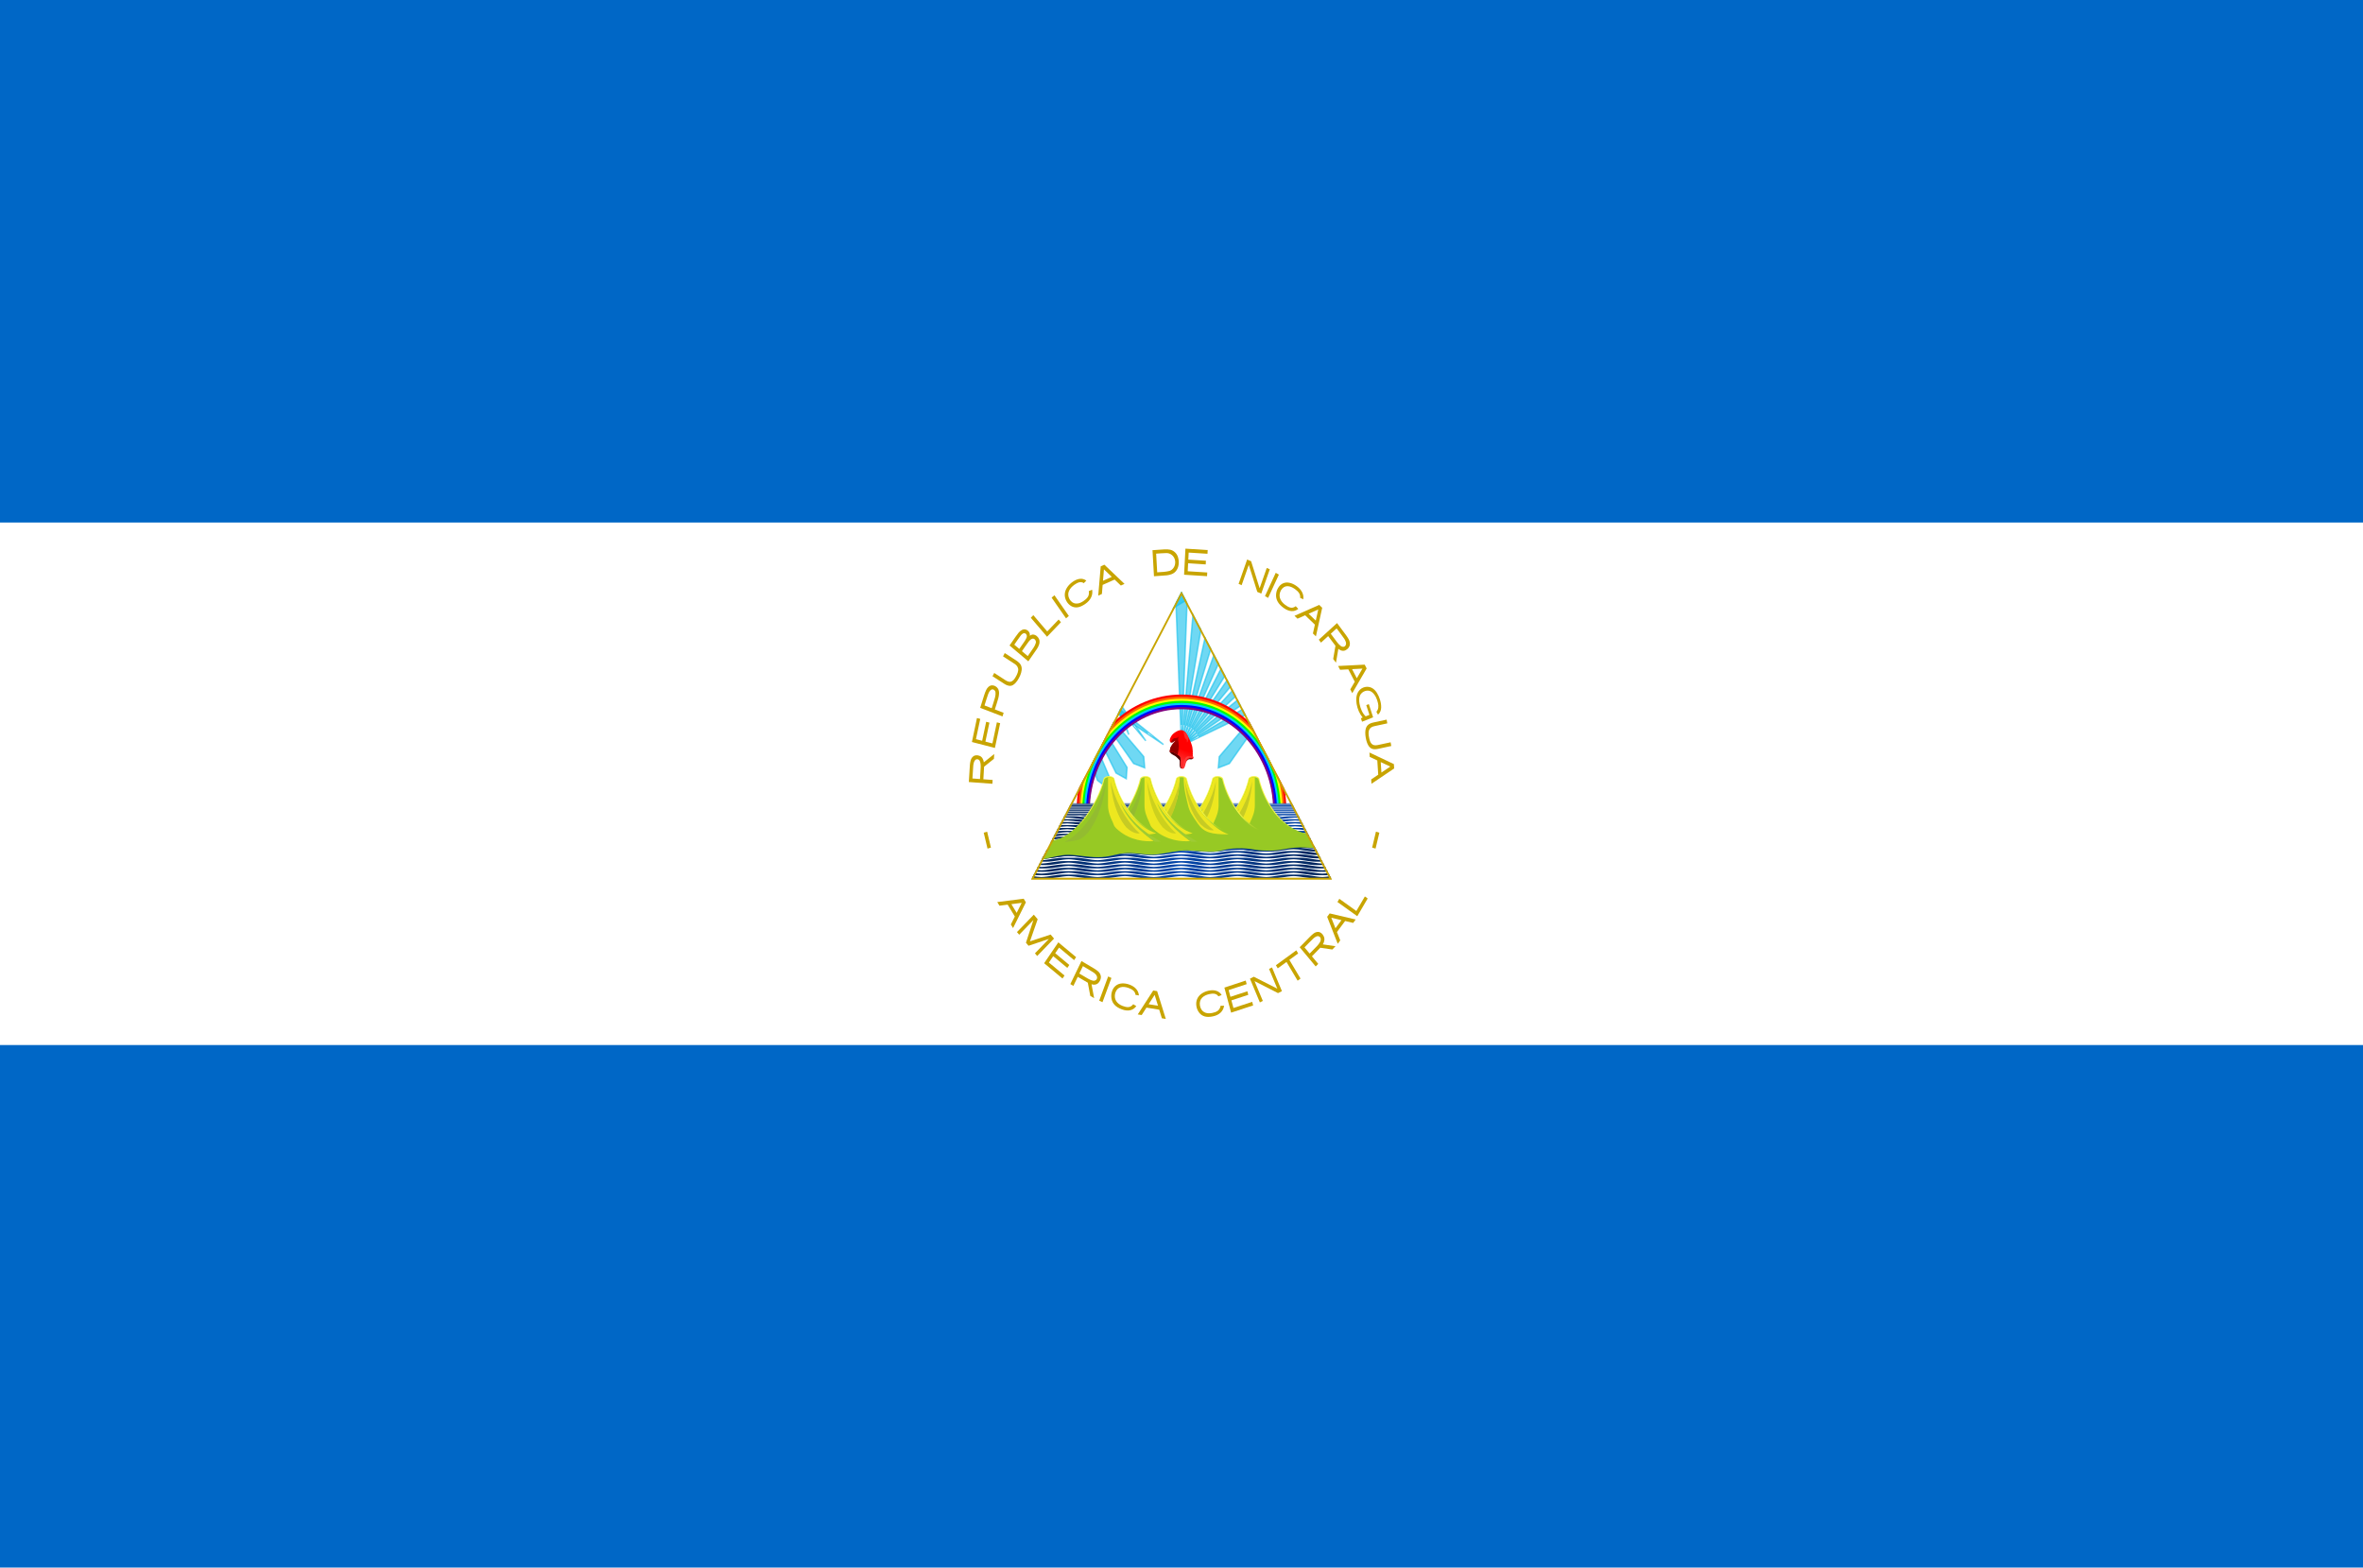 <?xml version="1.0" encoding="utf-8"?>
<!-- Generator: Adobe Illustrator 16.0.0, SVG Export Plug-In . SVG Version: 6.00 Build 0)  -->
<!DOCTYPE svg PUBLIC "-//W3C//DTD SVG 1.1//EN" "http://www.w3.org/Graphics/SVG/1.1/DTD/svg11.dtd">
<svg version="1.1" id="Capa_1" xmlns="http://www.w3.org/2000/svg" xmlns:xlink="http://www.w3.org/1999/xlink" x="0px" y="0px"
	 width="205px" height="136px" viewBox="397.5 232 205 136" enable-background="new 397.5 232 205 136" xml:space="preserve">
<rect x="397.5" y="232" fill="#0067C6" width="205" height="136"/>
<rect x="397.5" y="277.333" fill="#FFFFFF" width="205" height="45.333"/>
<g id="text">
	<path fill="#C8A400" d="M481.55,299.848c0.682,0.05,1.364,0.101,2.046,0.151c0.007-0.11,0.013-0.22,0.02-0.331
		c-0.268-0.02-0.537-0.04-0.805-0.059c0.021-0.363,0.048-0.727,0.062-1.09c0.285-0.228,0.57-0.455,0.854-0.684
		c0.008-0.139,0.017-0.279,0.025-0.418c-0.3,0.24-0.6,0.481-0.9,0.722c-0.03-0.235-0.148-0.478-0.361-0.559
		c-0.188-0.075-0.417-0.088-0.579,0.06c-0.206,0.167-0.243,0.466-0.27,0.727C481.607,298.859,481.582,299.354,481.55,299.848
		L481.55,299.848z M481.862,299.539c0.024-0.371,0.04-0.743,0.072-1.114c0.025-0.183,0.056-0.395,0.201-0.511
		c0.131-0.096,0.325-0.025,0.378,0.139c0.107,0.283,0.059,0.595,0.046,0.891c-0.013,0.215-0.026,0.429-0.039,0.644
		C482.301,299.572,482.081,299.556,481.862,299.539L481.862,299.539z"/>
	<path fill="#C8A400" d="M481.817,296.375c0.666,0.172,1.331,0.344,1.996,0.516c0.151-0.716,0.302-1.432,0.454-2.148
		c-0.095-0.024-0.189-0.049-0.284-0.073c-0.128,0.609-0.257,1.218-0.386,1.828c-0.203-0.052-0.405-0.104-0.608-0.157
		c0.116-0.549,0.232-1.098,0.348-1.647c-0.094-0.024-0.188-0.049-0.282-0.073c-0.116,0.549-0.232,1.098-0.348,1.647
		c-0.179-0.046-0.358-0.092-0.538-0.139c0.124-0.586,0.248-1.173,0.372-1.759c-0.095-0.025-0.19-0.049-0.285-0.074
		C482.109,294.988,481.963,295.681,481.817,296.375L481.817,296.375z"/>
	<path fill="#C8A400" d="M482.535,293.411c0.646,0.248,1.291,0.496,1.937,0.745c0.033-0.104,0.065-0.208,0.098-0.313
		c-0.254-0.098-0.507-0.195-0.761-0.293c0.099-0.324,0.208-0.644,0.299-0.971c0.065-0.267,0.116-0.579-0.026-0.827
		c-0.115-0.183-0.32-0.301-0.522-0.294c-0.223,0.011-0.405,0.192-0.504,0.402c-0.146,0.304-0.228,0.639-0.335,0.961
		C482.659,293.018,482.597,293.214,482.535,293.411z M482.91,293.204c0.104-0.321,0.197-0.647,0.31-0.964
		c0.069-0.17,0.155-0.371,0.331-0.425c0.146-0.037,0.298,0.087,0.311,0.251c0.035,0.303-0.084,0.588-0.168,0.87
		c-0.053,0.169-0.106,0.338-0.16,0.508C483.325,293.364,483.117,293.284,482.91,293.204L482.91,293.204z"/>
	<path fill="#C8A400" d="M483.605,290.669c0.365,0.234,0.727,0.474,1.094,0.704c0.207,0.123,0.47,0.193,0.686,0.056
		c0.295-0.181,0.48-0.515,0.625-0.84c0.114-0.274,0.197-0.615,0.051-0.896c-0.157-0.28-0.442-0.409-0.685-0.576
		c-0.236-0.153-0.473-0.306-0.709-0.458c-0.05,0.095-0.1,0.19-0.15,0.285c0.347,0.226,0.697,0.448,1.043,0.677
		c0.165,0.111,0.302,0.313,0.273,0.537c-0.032,0.267-0.17,0.501-0.308,0.717c-0.113,0.175-0.304,0.316-0.506,0.269
		c-0.211-0.044-0.383-0.197-0.568-0.308c-0.232-0.15-0.464-0.3-0.697-0.451C483.705,290.479,483.655,290.574,483.605,290.669z"/>
	<path fill="#C8A400" d="M485.082,288c0.542,0.459,1.085,0.918,1.628,1.377c0.252-0.365,0.504-0.73,0.759-1.093
		c0.146-0.231,0.28-0.533,0.182-0.817c-0.09-0.226-0.301-0.401-0.526-0.413c-0.102-0.016-0.235,0.07-0.29,0.107
		c0.058-0.242-0.121-0.469-0.322-0.533c-0.242-0.095-0.488,0.077-0.648,0.267c-0.188,0.227-0.346,0.482-0.519,0.724
		C485.257,287.748,485.169,287.874,485.082,288z M485.495,287.933c0.19-0.27,0.371-0.549,0.57-0.811
		c0.093-0.114,0.242-0.244,0.386-0.16c0.131,0.063,0.164,0.246,0.101,0.377c-0.099,0.236-0.264,0.427-0.4,0.636
		c-0.075,0.108-0.149,0.216-0.224,0.323C485.783,288.177,485.639,288.055,485.495,287.933z M486.158,288.495
		c0.198-0.28,0.384-0.57,0.593-0.839c0.106-0.124,0.24-0.279,0.409-0.243c0.145,0.037,0.249,0.21,0.199,0.371
		c-0.081,0.297-0.282,0.524-0.443,0.77c-0.085,0.123-0.169,0.245-0.254,0.368C486.493,288.778,486.326,288.636,486.158,288.495z"/>
	<path fill="#C8A400" d="M486.927,285.597l1.408,1.647l1.206-1.26l-0.2-0.234l-0.964,1.008l-0.025,0.026l-0.018-0.021l-1.19-1.393
		L486.927,285.597z"/>
	<path fill="#C8A400" d="M488.732,283.851l1.25,1.797l0.244-0.208l-1.25-1.797L488.732,283.851z"/>
	<path fill="#C8A400" d="M490.568,282.472c-0.202,0.14-0.366,0.303-0.491,0.493c-0.125,0.19-0.193,0.388-0.203,0.595
		c-0.009,0.207,0.04,0.407,0.15,0.602c0.101,0.179,0.236,0.318,0.405,0.418c0.168,0.1,0.35,0.136,0.549,0.112
		c0.198-0.024,0.421-0.122,0.67-0.293c0.239-0.165,0.408-0.354,0.512-0.572c0.1-0.209,0.128-0.431,0.085-0.668l-0.284,0.123
		c0.075,0.453-0.189,0.67-0.485,0.878c-0.463,0.311-0.915,0.289-1.191-0.179c-0.287-0.528,0.027-0.963,0.421-1.247
		c0.279-0.193,0.555-0.325,0.817-0.14l0.222-0.219c-0.153-0.117-0.326-0.17-0.524-0.159
		C491.015,282.229,490.798,282.313,490.568,282.472L490.568,282.472z"/>
	<path fill="#C8A400" d="M492.991,281.135l-0.215,2.54l0.319-0.143l0.064-0.788l0.001,0l1.037-0.462l0.541,0.518l0.319-0.143
		l-1.748-1.665L492.991,281.135L492.991,281.135z M493.271,281.396l0.682,0.652l-0.763,0.34L493.271,281.396z"/>
	<path fill="#C8A400" d="M497.484,279.734c0.042,0.754,0.085,1.508,0.128,2.262c0.37-0.027,0.74-0.047,1.11-0.081
		c0.291-0.037,0.602-0.12,0.801-0.376c0.256-0.315,0.292-0.785,0.18-1.176c-0.094-0.345-0.375-0.605-0.692-0.671
		c-0.313-0.066-0.631-0.014-0.946,0.002C497.872,279.707,497.678,279.721,497.484,279.734L497.484,279.734z M497.8,280.035
		c0.294-0.017,0.588-0.049,0.883-0.051c0.167-0.005,0.334,0.049,0.469,0.159c0.205,0.155,0.326,0.434,0.299,0.708
		c-0.015,0.315-0.225,0.605-0.501,0.685c-0.158,0.045-0.323,0.058-0.485,0.078c-0.191,0.013-0.382,0.026-0.573,0.04
		C497.861,281.114,497.83,280.574,497.8,280.035L497.8,280.035z"/>
	<path fill="#C8A400" d="M500.341,279.6c-0.039,0.754-0.078,1.508-0.117,2.263c0.664,0.042,1.328,0.084,1.992,0.126
		c0.006-0.107,0.012-0.214,0.017-0.321c-0.564-0.036-1.129-0.072-1.694-0.107c0.012-0.23,0.023-0.459,0.035-0.689
		c0.51,0.032,1.019,0.064,1.527,0.096c0.006-0.106,0.011-0.213,0.017-0.32c-0.509-0.032-1.018-0.064-1.527-0.096
		c0.011-0.203,0.021-0.407,0.032-0.61c0.543,0.034,1.087,0.069,1.631,0.103c0.005-0.107,0.011-0.215,0.017-0.323
		C501.627,279.681,500.984,279.641,500.341,279.6z"/>
	<path fill="#C8A400" d="M505.694,280.544l-0.741,2.113l0.264,0.113l0.588-1.675l0.03-0.087l0.033,0.097l0.707,2.248l0.345,0.148
		l0.741-2.113l-0.264-0.113l-0.588,1.675l-0.03,0.085l-0.032-0.096l-0.708-2.247L505.694,280.544z"/>
	<path fill="#C8A400" d="M508.448,281.853l-0.932,2.019l-0.274-0.155l0.933-2.019L508.448,281.853z"/>
	<path fill="#C8A400" d="M509.994,282.854c-0.199-0.146-0.401-0.241-0.61-0.288s-0.399-0.032-0.573,0.044
		c-0.174,0.076-0.317,0.209-0.433,0.402c-0.105,0.176-0.163,0.371-0.175,0.582c-0.012,0.21,0.034,0.408,0.138,0.598
		c0.103,0.188,0.275,0.373,0.52,0.551c0.235,0.171,0.462,0.262,0.685,0.276c0.214,0.014,0.408-0.051,0.585-0.193l-0.22-0.233
		c-0.341,0.264-0.63,0.089-0.925-0.122c-0.449-0.335-0.618-0.798-0.35-1.271c0.314-0.508,0.804-0.375,1.2-0.098
		c0.275,0.201,0.499,0.422,0.456,0.763l0.272,0.132c0.032-0.203,0.004-0.399-0.088-0.593
		C510.38,283.201,510.22,283.019,509.994,282.854L509.994,282.854z"/>
	<path fill="#C8A400" d="M511.946,284.482l-2.143,0.945l0.26,0.25l0.663-0.295l0.002,0.001l0.844,0.81l-0.171,0.768l0.26,0.25
		l0.545-2.479L511.946,284.482L511.946,284.482z M511.865,284.876l-0.216,0.968l-0.621-0.597L511.865,284.876L511.865,284.876z"/>
	<path fill="#C8A400" d="M513.494,286.057c-0.527,0.481-1.055,0.962-1.582,1.442c0.063,0.085,0.127,0.17,0.19,0.255
		c0.207-0.189,0.415-0.378,0.622-0.567c0.211,0.279,0.416,0.564,0.632,0.84c-0.066,0.382-0.132,0.763-0.196,1.145
		c0.08,0.108,0.161,0.216,0.241,0.324c0.069-0.402,0.138-0.805,0.206-1.208c0.178,0.161,0.437,0.241,0.648,0.114
		c0.182-0.095,0.342-0.278,0.352-0.511c0.022-0.313-0.18-0.566-0.341-0.798C514.009,286.748,513.751,286.402,513.494,286.057
		L513.494,286.057z M513.459,286.518c0.222,0.303,0.454,0.596,0.666,0.907c0.097,0.16,0.219,0.385,0.106,0.573
		c-0.092,0.16-0.294,0.146-0.418,0.042c-0.251-0.187-0.417-0.473-0.612-0.722c-0.084-0.112-0.167-0.224-0.251-0.336
		C513.12,286.827,513.29,286.672,513.459,286.518z"/>
	<path fill="#C8A400" d="M515.893,289.664l-2.305,0.117l0.171,0.33l0.715-0.039v0.001l0.558,1.072l-0.389,0.664l0.172,0.33
		l1.249-2.145L515.893,289.664L515.893,289.664z M515.698,290.007l-0.489,0.837l-0.41-0.789L515.698,290.007z"/>
	<path fill="#C8A400" d="M517.207,292.665c-0.128-0.384-0.33-0.778-0.672-0.971c-0.381-0.211-0.888-0.108-1.157,0.262
		c-0.235,0.308-0.247,0.744-0.185,1.122c0.074,0.435,0.255,0.849,0.525,1.175c-0.051,0.021-0.102,0.041-0.153,0.061
		c0.033,0.101,0.065,0.201,0.099,0.302c0.32-0.127,0.64-0.254,0.96-0.382c-0.124-0.382-0.249-0.764-0.373-1.146
		c-0.074,0.03-0.148,0.059-0.222,0.088c0.091,0.282,0.183,0.563,0.274,0.845c-0.108,0.043-0.217,0.086-0.325,0.129
		c-0.287-0.272-0.447-0.675-0.53-1.076c-0.062-0.301-0.064-0.661,0.142-0.897c0.237-0.272,0.656-0.357,0.94-0.125
		c0.28,0.227,0.438,0.594,0.519,0.959c0.055,0.24,0.046,0.525-0.119,0.713c-0.046,0.039,0.027,0.092,0.039,0.138
		c0.026,0.047,0.053,0.095,0.079,0.143c0.174-0.151,0.278-0.389,0.275-0.634C517.329,293.13,517.281,292.891,517.207,292.665z"/>
	<path fill="#C8A400" d="M517.796,294.435l-1.146,0.247c-0.213,0.046-0.372,0.12-0.479,0.22c-0.106,0.099-0.174,0.238-0.207,0.424
		c-0.032,0.184-0.027,0.409,0.021,0.683c0,0.002,0.001,0.004,0.001,0.006c0.049,0.273,0.12,0.484,0.213,0.641
		c0.093,0.159,0.203,0.26,0.336,0.308c0.132,0.048,0.305,0.051,0.518,0.005l1.146-0.247l-0.057-0.323l-1.119,0.241
		c-0.502,0.108-0.671-0.185-0.758-0.685c0-0.002,0-0.004-0.001-0.006c-0.09-0.5-0.031-0.84,0.471-0.949l1.118-0.241L517.796,294.435
		L517.796,294.435z"/>
	<path fill="#C8A400" d="M518.425,298.292l-2.121-1.003l0.025,0.379l0.658,0.309v0.001l0.08,1.233l-0.61,0.411l0.024,0.379
		l1.969-1.331L518.425,298.292L518.425,298.292z M518.115,298.508l-0.771,0.518l-0.06-0.908L518.115,298.508z"/>
	<polygon fill="#C8A400" points="483.139,304.156 482.842,304.242 483.171,305.623 483.468,305.537 	"/>
	<polygon fill="#C8A400" points="516.868,304.156 517.165,304.242 516.836,305.623 516.539,305.537 	"/>
	<path fill="#C8A400" d="M486.31,309.971l-2.292,0.292l0.191,0.315l0.71-0.092l0,0.001l0.623,1.026l-0.347,0.691l0.192,0.316
		l1.113-2.234L486.31,309.971L486.31,309.971z M486.137,310.328L485.7,311.2l-0.458-0.756L486.137,310.328L486.137,310.328z"/>
	<path fill="#C8A400" d="M487.187,311.355l-1.461,1.511l0.195,0.23l1.231-1.272l-0.646,1.965l0.224,0.265l1.765-0.593l-1.209,1.25
		l0.195,0.23l1.461-1.51l-0.296-0.351l-1.794,0.593l0.671-1.92L487.187,311.355z"/>
	<path fill="#C8A400" d="M489.315,313.756c-0.411,0.604-0.822,1.207-1.233,1.812c0.532,0.441,1.063,0.884,1.594,1.326
		c0.059-0.085,0.117-0.171,0.176-0.257c-0.452-0.376-0.904-0.753-1.356-1.129c0.125-0.184,0.25-0.367,0.375-0.552
		c0.407,0.34,0.815,0.679,1.222,1.018c0.058-0.085,0.116-0.17,0.174-0.256c-0.407-0.339-0.814-0.678-1.222-1.018
		c0.11-0.162,0.221-0.324,0.332-0.487c0.435,0.362,0.87,0.725,1.305,1.087c0.059-0.087,0.117-0.173,0.176-0.259
		C490.344,314.612,489.829,314.185,489.315,313.756L489.315,313.756z"/>
	<path fill="#C8A400" d="M491.321,315.379c-0.321,0.667-0.644,1.334-0.965,2c0.088,0.053,0.176,0.104,0.264,0.156
		c0.126-0.263,0.253-0.524,0.38-0.786c0.292,0.169,0.579,0.347,0.873,0.511c0.071,0.38,0.141,0.761,0.213,1.141
		c0.111,0.065,0.223,0.132,0.335,0.198c-0.076-0.401-0.15-0.803-0.226-1.204c0.219,0.074,0.486,0.039,0.638-0.168
		c0.129-0.159,0.217-0.384,0.155-0.598c-0.072-0.296-0.335-0.45-0.557-0.594C492.061,315.815,491.691,315.599,491.321,315.379
		L491.321,315.379z M491.448,315.82c0.309,0.187,0.625,0.359,0.928,0.558c0.14,0.104,0.318,0.248,0.3,0.459
		c-0.016,0.186-0.196,0.285-0.349,0.245c-0.299-0.055-0.551-0.252-0.818-0.399c-0.124-0.072-0.248-0.146-0.372-0.219
		C491.24,316.249,491.344,316.035,491.448,315.82L491.448,315.82z"/>
	<path fill="#C8A400" d="M493.636,316.718l-0.775,2.099l0.285,0.129l0.775-2.099L493.636,316.718z"/>
	<path fill="#C8A400" d="M495.485,317.424c-0.227-0.083-0.444-0.117-0.657-0.103c-0.212,0.015-0.393,0.083-0.543,0.207
		c-0.15,0.124-0.257,0.294-0.323,0.513c-0.06,0.2-0.07,0.404-0.032,0.611c0.038,0.207,0.128,0.385,0.272,0.538
		c0.144,0.152,0.354,0.281,0.632,0.383c0.267,0.099,0.507,0.121,0.726,0.07c0.209-0.048,0.382-0.166,0.52-0.354l-0.267-0.163
		c-0.268,0.353-0.588,0.267-0.922,0.148c-0.512-0.195-0.785-0.594-0.636-1.128c0.184-0.581,0.688-0.593,1.136-0.438
		c0.313,0.114,0.581,0.265,0.62,0.605l0.293,0.05c-0.016-0.205-0.09-0.387-0.224-0.547
		C495.939,317.648,495.742,317.519,495.485,317.424L495.485,317.424z"/>
	<path fill="#C8A400" d="M497.546,317.935l-1.341,2.076l0.341,0.054l0.414-0.645h0.001l1.106,0.178l0.231,0.748l0.341,0.055
		l-0.753-2.411L497.546,317.935L497.546,317.935z M497.67,318.315l0.292,0.942l-0.814-0.13L497.67,318.315z"/>
	<path fill="#C8A400" d="M502.352,317.95c-0.234,0.051-0.439,0.138-0.619,0.266c-0.179,0.128-0.306,0.286-0.382,0.475
		c-0.076,0.189-0.094,0.396-0.055,0.622c0.036,0.207,0.117,0.391,0.243,0.551c0.124,0.159,0.282,0.266,0.476,0.321
		c0.192,0.056,0.433,0.054,0.721-0.008c0.276-0.059,0.495-0.169,0.664-0.331c0.161-0.156,0.259-0.352,0.296-0.59l-0.305,0.002
		c-0.077,0.453-0.395,0.552-0.738,0.628c-0.533,0.107-0.947-0.092-1.054-0.639c-0.097-0.606,0.337-0.889,0.797-0.997
		c0.323-0.069,0.623-0.084,0.809,0.192l0.278-0.116c-0.105-0.169-0.25-0.288-0.438-0.355
		C502.847,317.9,502.617,317.894,502.352,317.95L502.352,317.95z"/>
	<path fill="#C8A400" d="M503.721,317.683c0.194,0.724,0.389,1.448,0.583,2.173c0.638-0.209,1.275-0.418,1.912-0.628
		c-0.027-0.103-0.055-0.206-0.082-0.309c-0.543,0.178-1.085,0.355-1.628,0.534c-0.059-0.221-0.118-0.441-0.177-0.662
		c0.488-0.16,0.978-0.32,1.466-0.48c-0.027-0.103-0.055-0.205-0.082-0.308c-0.489,0.16-0.978,0.32-1.467,0.481
		c-0.052-0.195-0.104-0.391-0.157-0.586c0.522-0.171,1.044-0.342,1.566-0.514c-0.027-0.104-0.056-0.207-0.083-0.31
		C504.955,317.277,504.338,317.479,503.721,317.683L503.721,317.683z"/>
	<path fill="#C8A400" d="M505.939,316.911c0.286,0.687,0.573,1.372,0.86,2.058c0.085-0.044,0.171-0.088,0.257-0.131
		c-0.24-0.572-0.479-1.145-0.719-1.716c0.664,0.333,1.324,0.675,1.985,1.012c0.045,0.042,0.089,0.014,0.133-0.012
		c0.086-0.045,0.172-0.089,0.258-0.133c-0.286-0.686-0.573-1.371-0.86-2.057c-0.086,0.044-0.172,0.088-0.257,0.131
		c0.238,0.571,0.478,1.143,0.717,1.714c-0.682-0.341-1.359-0.692-2.039-1.037C506.161,316.797,506.05,316.854,505.939,316.911z"/>
	<path fill="#C8A400" d="M508.19,315.742l0.16,0.271l0.732-0.533l0.027-0.021l0.014,0.023l0.953,1.601l0.249-0.182l-0.953-1.6
		l-0.014-0.023l0.028-0.021l0.736-0.536l-0.161-0.27L508.19,315.742z"/>
	<path fill="#C8A400" d="M510.252,314.181c0.463,0.556,0.926,1.111,1.39,1.667c0.073-0.074,0.146-0.149,0.22-0.224
		c-0.182-0.219-0.364-0.438-0.547-0.656c0.241-0.248,0.487-0.49,0.725-0.743c0.348,0.052,0.696,0.104,1.045,0.153
		c0.093-0.095,0.186-0.189,0.278-0.284c-0.367-0.054-0.734-0.107-1.102-0.161c0.135-0.204,0.193-0.495,0.067-0.722
		c-0.097-0.195-0.271-0.362-0.481-0.36c-0.283-0.007-0.501,0.229-0.702,0.42C510.848,313.574,510.55,313.878,510.252,314.181
		L510.252,314.181z M510.67,314.194c0.261-0.262,0.513-0.534,0.782-0.785c0.14-0.116,0.336-0.263,0.512-0.149
		c0.149,0.093,0.147,0.316,0.061,0.459c-0.155,0.288-0.404,0.487-0.618,0.717c-0.097,0.099-0.193,0.196-0.289,0.295
		C510.968,314.552,510.819,314.373,510.67,314.194L510.67,314.194z"/>
	<path fill="#C8A400" d="M512.637,311.541l0.917,2.341l0.218-0.294l-0.286-0.725l0.001-0.002l0.708-0.956l0.699,0.166l0.218-0.295
		l-2.257-0.529L512.637,311.541L512.637,311.541z M512.996,311.62l0.881,0.21l-0.521,0.704L512.996,311.62z"/>
	<path fill="#C8A400" d="M513.53,310.258l1.72,1.232l0.903-1.539l-0.244-0.175l-0.723,1.231l-0.019,0.031l-0.021-0.016l-1.454-1.043
		L513.53,310.258z"/>
</g>
<g>
	<defs>
		<polygon id="SVGID_1_" points="500,283.312 486.941,308.32 513.059,308.32 		"/>
	</defs>
	<clipPath id="SVGID_2_">
		<use xlink:href="#SVGID_1_"  overflow="visible"/>
	</clipPath>
	<g clip-path="url(#SVGID_2_)">
		<g>
			<path fill="#FFFFFF" d="M500,283.319l-6.453,12.361l-3.161,6.052h19.229l-3.017-5.776L500,283.319L500,283.319z"/>
			<g id="rays5">
				<g id="ray">
					<path opacity="0.62" fill="#17C0EB" stroke="#17C0EB" stroke-width="0.129" enable-background="new    " d="M500,283.319
						l-0.483,0.925L500,296.706l0.483-12.462L500,283.319z"/>
					<path fill="#FFFFFF" d="M500,294.895c-0.009,0-0.018,0-0.027,0L500,295.6l0.027-0.705
						C500.019,294.895,500.01,294.895,500,294.895z"/>
				</g>
				<g transform="rotate(72,500.001,285.467)">
					<g id="ray_1_">
						<path opacity="0.62" fill="#17C0EB" stroke="#17C0EB" stroke-width="0.129" enable-background="new    " d="
							M511.515,292.569l-0.945-0.222L500,296.706l10.868-3.343L511.515,292.569z"/>
						<path fill="#FFFFFF" d="M501.559,296.146c-0.003-0.009-0.007-0.019-0.01-0.028l-0.598,0.247l0.615-0.189
							C501.564,296.166,501.561,296.155,501.559,296.146z"/>
					</g>
				</g>
				<g transform="rotate(144,500.001,285.467)">
					<g id="ray_2_">
						<path opacity="0.62" fill="#17C0EB" stroke="#17C0EB" stroke-width="0.129" enable-background="new    " d="
							M507.116,307.536l-0.101-1.063L500,296.706l6.233,10.396L507.116,307.536z"/>
						<path fill="#FFFFFF" d="M500.963,298.171c0.008-0.006,0.015-0.012,0.021-0.019l-0.396-0.553l0.353,0.588
							C500.948,298.183,500.956,298.177,500.963,298.171z"/>
					</g>
				</g>
				<g transform="rotate(216,500.001,285.467)">
					<g id="ray_3_">
						<path opacity="0.62" fill="#17C0EB" stroke="#17C0EB" stroke-width="0.129" enable-background="new    " d="
							M492.884,307.536l0.883-0.435L500,296.706l-7.015,9.768L492.884,307.536z"/>
						<path fill="#FFFFFF" d="M499.037,298.171c0.007,0.006,0.015,0.011,0.022,0.017l0.353-0.588l-0.397,0.553
							C499.023,298.159,499.03,298.166,499.037,298.171z"/>
					</g>
				</g>
				<g transform="rotate(288,500.001,285.467)">
					<g id="ray_4_">
						<path opacity="0.62" fill="#17C0EB" stroke="#17C0EB" stroke-width="0.129" enable-background="new    " d="
							M488.486,292.569l0.647,0.794L500,296.706l-10.569-4.359L488.486,292.569z"/>
						<path fill="#FFFFFF" d="M498.442,296.146c-0.002,0.009-0.005,0.02-0.008,0.029l0.615,0.189l-0.598-0.247
							C498.448,296.127,498.445,296.137,498.442,296.146z"/>
					</g>
				</g>
			</g>
			<g>
				<g id="rays5_1_">
					<g id="ray_5_">
						<path opacity="0.62" fill="#17C0EB" stroke="#17C0EB" stroke-width="0.129" enable-background="new    " d="
							M501.685,283.449l-0.595,0.842L500,296.706l2.047-12.266L501.685,283.449z"/>
						<path fill="#FFFFFF" d="M500.228,294.912c-0.009-0.001-0.018-0.002-0.027-0.004l-0.062,0.703l0.116-0.694
							C500.246,294.915,500.237,294.914,500.228,294.912z"/>
					</g>
					<g transform="rotate(72,500.001,285.467)">
						<g id="ray_6_">
							<path opacity="0.62" fill="#17C0EB" stroke="#17C0EB" stroke-width="0.129" enable-background="new    " d="
								M511.923,294.381l-0.907-0.366L500,296.706l11.184-1.638L511.923,294.381z"/>
							<path fill="#FFFFFF" d="M501.614,296.391c-0.001-0.01-0.003-0.02-0.005-0.03l-0.624,0.152l0.633-0.093
								C501.616,296.411,501.615,296.401,501.614,296.391z"/>
						</g>
					</g>
					<g transform="rotate(144,500.001,285.467)">
						<g id="ray_7_">
							<path opacity="0.62" fill="#17C0EB" stroke="#17C0EB" stroke-width="0.129" enable-background="new    " d="
								M505.684,308.525l0.034-1.067L500,296.706l4.864,11.253L505.684,308.525z"/>
							<path fill="#FFFFFF" d="M500.77,298.305c0.008-0.005,0.016-0.01,0.023-0.015l-0.324-0.608l0.276,0.637
								C500.753,298.314,500.761,298.31,500.77,298.305z"/>
						</g>
					</g>
					<g transform="rotate(216,500.001,285.467)">
						<g id="ray_8_">
							<path opacity="0.62" fill="#17C0EB" stroke="#17C0EB" stroke-width="0.129" enable-background="new    " d="
								M491.59,306.335l0.929-0.294l7.481-9.335l-8.176,8.593L491.59,306.335z"/>
							<path fill="#FFFFFF" d="M498.863,298.009c0.006,0.007,0.013,0.014,0.02,0.021l0.423-0.528l-0.463,0.486
								C498.849,297.995,498.856,298.002,498.863,298.009z"/>
						</g>
					</g>
					<g transform="rotate(8,500.001,285.467)">
						<g id="ray_9_">
							<path opacity="0.62" fill="#17C0EB" stroke="#17C0EB" stroke-width="0.129" enable-background="new    " d="
								M489.118,290.837l0.541,0.886L500,296.706l-9.917-5.943L489.118,290.837z"/>
							<path fill="#FFFFFF" d="M498.528,295.912c-0.003,0.009-0.007,0.019-0.011,0.027l0.585,0.282l-0.562-0.336
								C498.536,295.894,498.532,295.903,498.528,295.912z"/>
						</g>
					</g>
				</g>
				<g>
					<g id="rays5_2_">
						<g id="ray_10_">
							<path opacity="0.62" fill="#17C0EB" stroke="#17C0EB" stroke-width="0.129" enable-background="new    " d="
								M503.337,283.838l-0.694,0.742L500,296.706l3.571-11.832L503.337,283.838z"/>
							<path fill="#FFFFFF" d="M500.452,294.964c-0.009-0.002-0.018-0.005-0.026-0.008l-0.149,0.687l0.202-0.669
								C500.469,294.971,500.461,294.967,500.452,294.964z"/>
						</g>
						<g transform="rotate(72,500.001,285.467)">
							<g id="ray_11_">
								<path opacity="0.62" fill="#17C0EB" stroke="#17C0EB" stroke-width="0.129" enable-background="new    " d="
									M512.1,296.238l-0.854-0.501L500,296.706l11.28,0.099L512.1,296.238z"/>
								<path fill="#FFFFFF" d="M501.638,296.643c-0.001-0.01-0.001-0.02-0.002-0.03l-0.637,0.055l0.639,0.006
									C501.638,296.663,501.638,296.652,501.638,296.643z"/>
							</g>
						</g>
						<g transform="rotate(144,500.001,285.467)">
							<g id="ray_12_">
								<path opacity="0.62" fill="#17C0EB" stroke="#17C0EB" stroke-width="0.129" enable-background="new    " d="
									M504.141,309.285l0.168-1.052L500,296.706l3.401,11.893L504.141,309.285z"/>
								<path fill="#FFFFFF" d="M500.561,298.408c0.009-0.003,0.017-0.007,0.025-0.011l-0.244-0.652l0.192,0.673
									C500.543,298.415,500.552,298.411,500.561,298.408z"/>
							</g>
						</g>
						<g transform="rotate(216,500.001,285.467)">
							<g id="ray_13_">
								<path opacity="0.62" fill="#17C0EB" stroke="#17C0EB" stroke-width="0.129" enable-background="new    " d="
									M490.46,304.947l0.957-0.148l8.583-8.093l-9.178,7.251L490.46,304.947z"/>
								<path fill="#FFFFFF" d="M498.709,297.821c0.006,0.008,0.012,0.016,0.018,0.023l0.486-0.458l-0.52,0.411
									C498.698,297.805,498.704,297.813,498.709,297.821z"/>
							</g>
						</g>
						<g transform="rotate(16,500.001,285.467)">
							<g id="ray_14_">
								<path opacity="0.62" fill="#17C0EB" stroke="#17C0EB" stroke-width="0.129" enable-background="new    " d="
									M489.963,289.22l0.423,0.96l9.614,6.526l-9.073-7.412L489.963,289.22z"/>
								<path fill="#FFFFFF" d="M498.642,295.693c-0.005,0.008-0.01,0.017-0.015,0.025l0.544,0.369l-0.514-0.419
									C498.653,295.676,498.647,295.685,498.642,295.693z"/>
							</g>
						</g>
					</g>
					<g>
						<g id="rays5_3_">
							<g id="ray_15_">
								<path opacity="0.62" fill="#17C0EB" stroke="#17C0EB" stroke-width="0.129" enable-background="new    " d="
									M504.925,284.477l-0.782,0.628L500,296.706l5.025-11.167L504.925,284.477z"/>
								<path fill="#FFFFFF" d="M500.666,295.051c-0.008-0.004-0.017-0.008-0.024-0.012l-0.235,0.657l0.285-0.632
									C500.683,295.06,500.675,295.055,500.666,295.051z"/>
							</g>
							<g transform="rotate(72,500.001,285.467)">
								<g id="ray_16_">
									<path opacity="0.62" fill="#17C0EB" stroke="#17C0EB" stroke-width="0.129" enable-background="new    " d="
										M512.041,298.105l-0.782-0.628L500,296.706l11.158,1.833L512.041,298.105z"/>
									<path fill="#FFFFFF" d="M501.629,296.895c0.002-0.01,0.002-0.02,0.003-0.03l-0.638-0.043l0.632,0.104
										C501.627,296.915,501.628,296.905,501.629,296.895z"/>
								</g>
							</g>
							<g transform="rotate(144,500.001,285.467)">
								<g id="ray_17_">
									<path opacity="0.62" fill="#17C0EB" stroke="#17C0EB" stroke-width="0.129" enable-background="new    " d="
										M502.518,309.8l0.299-1.016L500,296.706l1.871,12.3L502.518,309.8z"/>
									<path fill="#FFFFFF" d="M500.341,298.478c0.009-0.002,0.018-0.005,0.026-0.007l-0.159-0.684l0.106,0.696
										C500.323,298.481,500.332,298.479,500.341,298.478z"/>
								</g>
							</g>
							<g transform="rotate(216,500.001,285.467)">
								<g id="ray_18_">
									<path opacity="0.62" fill="#17C0EB" stroke="#17C0EB" stroke-width="0.129" enable-background="new    " d="
										M489.515,303.399h0.966l9.519-6.693l-10.002,5.768L489.515,303.399z"/>
									<path fill="#FFFFFF" d="M498.582,297.611c0.004,0.009,0.009,0.018,0.014,0.026l0.539-0.379l-0.566,0.327
										C498.573,297.594,498.577,297.603,498.582,297.611z"/>
								</g>
							</g>
							<g transform="rotate(24,500.001,285.467)">
								<g id="ray_19_">
									<path opacity="0.62" fill="#17C0EB" stroke="#17C0EB" stroke-width="0.129" enable-background="new    " d="
										M491.003,287.749l0.299,1.016l8.698,7.942l-8.052-8.735L491.003,287.749z"/>
									<path fill="#FFFFFF" d="M498.783,295.494c-0.006,0.007-0.012,0.015-0.018,0.023l0.492,0.449l-0.456-0.494
										C498.796,295.479,498.789,295.486,498.783,295.494z"/>
								</g>
							</g>
						</g>
						<g>
							<g id="rays5_4_">
								<g id="ray_20_">
									<path opacity="0.62" fill="#17C0EB" stroke="#17C0EB" stroke-width="0.129" enable-background="new    " d="
										M506.416,285.353l-0.854,0.502L500,296.706l6.382-10.285L506.416,285.353z"/>
									<path fill="#FFFFFF" d="M500.868,295.169c-0.008-0.005-0.016-0.01-0.023-0.015l-0.314,0.614l0.36-0.582
										C500.884,295.181,500.876,295.175,500.868,295.169z"/>
								</g>
								<g transform="rotate(72,500.001,285.467)">
									<g id="ray_21_">
										<path opacity="0.62" fill="#17C0EB" stroke="#17C0EB" stroke-width="0.129" enable-background="new    " d="
											M511.747,299.944l-0.694-0.742L500,296.706l10.818,3.533L511.747,299.944z"/>
										<path fill="#FFFFFF" d="M501.59,297.144c0.002-0.01,0.004-0.02,0.006-0.03l-0.625-0.141l0.612,0.2
											C501.585,297.164,501.588,297.154,501.59,297.144z"/>
									</g>
								</g>
								<g transform="rotate(144,500.001,285.467)">
									<g id="ray_22_">
										<path opacity="0.62" fill="#17C0EB" stroke="#17C0EB" stroke-width="0.129" enable-background="new    " d="
											M500.845,310.06l0.424-0.96L500,296.706l0.304,12.468L500.845,310.06z"/>
										<path fill="#FFFFFF" d="M500.115,298.513c0.009,0,0.018-0.002,0.027-0.003l-0.072-0.701l0.017,0.706
											C500.096,298.514,500.106,298.513,500.115,298.513z"/>
									</g>
								</g>
								<g transform="rotate(216,500.001,285.467)">
									<g id="ray_23_">
										<path opacity="0.62" fill="#17C0EB" stroke="#17C0EB" stroke-width="0.129" enable-background="new    " d="
											M488.775,301.721l0.957,0.148L500,296.706l-10.63,4.173L488.775,301.721z"/>
										<path fill="#FFFFFF" d="M498.481,297.384c0.003,0.009,0.007,0.019,0.011,0.028l0.582-0.292l-0.602,0.236
											C498.475,297.365,498.478,297.375,498.481,297.384z"/>
									</g>
								</g>
								<g transform="rotate(32,500.001,285.467)">
									<g id="ray_24_">
										<path opacity="0.62" fill="#17C0EB" stroke="#17C0EB" stroke-width="0.129" enable-background="new    " d="
											M492.218,286.451l0.168,1.052l7.614,9.203l-6.875-9.89L492.218,286.451z"/>
										<path fill="#FFFFFF" d="M498.947,295.318c-0.007,0.006-0.013,0.013-0.02,0.02l0.431,0.521l-0.389-0.56
											C498.962,295.306,498.954,295.312,498.947,295.318z"/>
									</g>
								</g>
							</g>
							<g>
								<g id="rays5_5_">
									<g id="ray_25_">
										<path opacity="0.62" fill="#17C0EB" stroke="#17C0EB" stroke-width="0.129" enable-background="new    " d="
											M507.782,286.451l-0.907,0.365l-6.875,9.89l7.614-9.203L507.782,286.451z"/>
										<path fill="#FFFFFF" d="M501.054,295.318c-0.008-0.007-0.015-0.013-0.021-0.019l-0.39,0.56l0.432-0.521
											C501.067,295.332,501.061,295.325,501.054,295.318z"/>
									</g>
									<g transform="rotate(72,500.001,285.467)">
										<g id="ray_26_">
											<path opacity="0.62" fill="#17C0EB" stroke="#17C0EB" stroke-width="0.129" enable-background="new    " d="
												M511.226,301.721l-0.595-0.842L500,296.706l10.269,5.163L511.226,301.721z"/>
											<path fill="#FFFFFF" d="M501.52,297.384c0.003-0.009,0.006-0.019,0.009-0.028l-0.602-0.236l0.581,0.292
												C501.512,297.403,501.516,297.394,501.52,297.384z"/>
										</g>
									</g>
									<g transform="rotate(144,500.001,285.467)">
										<g id="ray_27_">
											<path opacity="0.62" fill="#17C0EB" stroke="#17C0EB" stroke-width="0.129" enable-background="new    " d="
												M499.156,310.06l0.54-0.886L500,296.706l-1.268,12.394L499.156,310.06z"/>
											<path fill="#FFFFFF" d="M499.886,298.513c0.009,0.001,0.019,0.001,0.027,0.001l0.017-0.706l-0.071,0.701
												C499.868,298.511,499.877,298.512,499.886,298.513z"/>
										</g>
									</g>
									<g transform="rotate(216,500.001,285.467)">
										<g id="ray_28_">
											<path opacity="0.62" fill="#17C0EB" stroke="#17C0EB" stroke-width="0.129" enable-background="new    " d="
												M488.253,299.944l0.929,0.294L500,296.706l-11.052,2.496L488.253,299.944z"/>
											<path fill="#FFFFFF" d="M498.411,297.144c0.002,0.01,0.004,0.02,0.007,0.029l0.612-0.2l-0.625,0.141
												C498.406,297.125,498.408,297.134,498.411,297.144z"/>
										</g>
									</g>
									<g transform="rotate(40,500.001,285.467)">
										<g id="ray_29_">
											<path opacity="0.62" fill="#17C0EB" stroke="#17C0EB" stroke-width="0.129" enable-background="new    " d="
												M493.585,285.353l0.034,1.068L500,296.706l-5.563-10.851L493.585,285.353z"/>
											<path fill="#FFFFFF" d="M499.132,295.169c-0.007,0.005-0.015,0.011-0.022,0.017l0.361,0.582l-0.314-0.614
												C499.148,295.159,499.14,295.164,499.132,295.169z"/>
										</g>
									</g>
								</g>
								<g>
									<g id="rays5_6_">
										<g id="ray_30_">
											<path opacity="0.62" fill="#17C0EB" stroke="#17C0EB" stroke-width="0.129" enable-background="new    " d="
												M508.997,287.749l-0.944,0.222L500,296.706l8.699-7.941L508.997,287.749z"/>
											<path fill="#FFFFFF" d="M501.218,295.494c-0.006-0.007-0.013-0.015-0.019-0.022l-0.456,0.494l0.492-0.449
												C501.23,295.509,501.224,295.501,501.218,295.494z"/>
										</g>
										<g transform="rotate(72,500.001,285.467)">
											<g id="ray_31_">
												<path opacity="0.62" fill="#17C0EB" stroke="#17C0EB" stroke-width="0.129" enable-background="new    " d="
													M510.486,303.399l-0.483-0.926L500,296.706l9.519,6.694H510.486z"/>
												<path fill="#FFFFFF" d="M501.419,297.611c0.005-0.008,0.009-0.018,0.013-0.026l-0.565-0.327l0.538,0.379
													C501.409,297.629,501.414,297.62,501.419,297.611z"/>
											</g>
										</g>
										<g transform="rotate(144,500.001,285.467)">
											<g id="ray_32_">
												<path opacity="0.62" fill="#17C0EB" stroke="#17C0EB" stroke-width="0.129" enable-background="new    " d="
													M497.483,309.8l0.646-0.794l1.871-12.3l-2.816,12.079L497.483,309.8z"/>
												<path fill="#FFFFFF" d="M499.66,298.478c0.009,0.002,0.018,0.004,0.027,0.006l0.105-0.696l-0.159,0.684
													C499.642,298.473,499.651,298.476,499.66,298.478z"/>
											</g>
										</g>
										<g transform="rotate(216,500.001,285.467)">
											<g id="ray_33_">
												<path opacity="0.62" fill="#17C0EB" stroke="#17C0EB" stroke-width="0.129" enable-background="new    " d="
													M487.96,298.105l0.883,0.435L500,296.706l-11.259,0.771L487.96,298.105z"/>
												<path fill="#FFFFFF" d="M498.371,296.895c0.001,0.01,0.002,0.02,0.003,0.03l0.632-0.104l-0.637,0.043
													C498.369,296.875,498.37,296.885,498.371,296.895z"/>
											</g>
										</g>
										<g transform="rotate(48,500.001,285.467)">
											<g id="ray_34_">
												<path opacity="0.62" fill="#17C0EB" stroke="#17C0EB" stroke-width="0.129" enable-background="new    " d="
													M495.076,284.477l-0.101,1.063L500,296.706l-4.143-11.601L495.076,284.477z"/>
												<path fill="#FFFFFF" d="M499.334,295.051c-0.008,0.004-0.017,0.009-0.025,0.013l0.284,0.632l-0.234-0.657
													C499.351,295.043,499.343,295.047,499.334,295.051z"/>
											</g>
										</g>
									</g>
									<g>
										<g id="rays5_7_">
											<g id="ray_35_">
												<path opacity="0.62" fill="#17C0EB" stroke="#17C0EB" stroke-width="0.129" enable-background="new    " d="
													M510.037,289.22l-0.964,0.074L500,296.706l9.614-6.526L510.037,289.22z"/>
												<path fill="#FFFFFF" d="M501.359,295.693c-0.005-0.008-0.011-0.017-0.016-0.025l-0.514,0.419l0.544-0.369
													C501.368,295.71,501.364,295.701,501.359,295.693z"/>
											</g>
											<g transform="rotate(72,500.001,285.467)">
												<g id="ray_36_">
													<path opacity="0.62" fill="#17C0EB" stroke="#17C0EB" stroke-width="0.129" enable-background="new    " d="
														M509.54,304.947l-0.361-0.99L500,296.706l8.584,8.093L509.54,304.947z"/>
													<path fill="#FFFFFF" d="M501.291,297.821c0.006-0.008,0.011-0.016,0.017-0.024l-0.52-0.411l0.485,0.458
														C501.28,297.836,501.285,297.829,501.291,297.821z"/>
												</g>
											</g>
											<g transform="rotate(144,500.001,285.467)">
												<g id="ray_37_">
													<path opacity="0.62" fill="#17C0EB" stroke="#17C0EB" stroke-width="0.129" enable-background="new    " d="
														M495.86,309.285l0.74-0.687l3.4-11.893l-4.309,11.528L495.86,309.285z"/>
													<path fill="#FFFFFF" d="M499.44,298.408c0.008,0.003,0.017,0.007,0.026,0.01l0.192-0.673l-0.244,0.652
														C499.423,298.4,499.431,298.404,499.44,298.408z"/>
												</g>
											</g>
											<g transform="rotate(216,500.001,285.467)">
												<g id="ray_38_">
													<path opacity="0.62" fill="#17C0EB" stroke="#17C0EB" stroke-width="0.129" enable-background="new    " d="
														M487.901,296.238l0.819,0.566l11.28-0.099l-11.247-0.969L487.901,296.238z"/>
													<path fill="#FFFFFF" d="M498.363,296.643c0,0.01,0,0.02,0,0.03l0.639-0.006l-0.637-0.055
														C498.364,296.623,498.364,296.632,498.363,296.643z"/>
												</g>
											</g>
											<g transform="rotate(56,500.001,285.467)">
												<g id="ray_39_">
													<path opacity="0.62" fill="#17C0EB" stroke="#17C0EB" stroke-width="0.129" enable-background="new    " d="
														M496.663,283.838l-0.234,1.037L500,296.706l-2.642-12.126L496.663,283.838z"/>
													<path fill="#FFFFFF" d="M499.549,294.964c-0.008,0.003-0.017,0.006-0.026,0.009l0.202,0.669l-0.149-0.687
														C499.567,294.959,499.557,294.962,499.549,294.964z"/>
												</g>
											</g>
										</g>
										<g id="rays">
											<g id="rays5_8_">
												<g id="ray_40_">
													<path opacity="0.62" fill="#17C0EB" stroke="#17C0EB" stroke-width="0.129" enable-background="new    " d="
														M510.882,290.837l-0.964-0.075L500,296.706l10.342-4.983L510.882,290.837z"/>
													<path fill="#FFFFFF" d="M501.473,295.912c-0.004-0.009-0.009-0.018-0.013-0.027l-0.562,0.336l0.586-0.282
														C501.481,295.93,501.477,295.921,501.473,295.912z"/>
												</g>
												<g transform="rotate(72,500.001,285.467)">
													<g id="ray_41_">
														<path opacity="0.62" fill="#17C0EB" stroke="#17C0EB" stroke-width="0.129" enable-background="new    " d="
															M508.41,306.335l-0.233-1.036L500,296.706l7.481,9.335L508.41,306.335z"/>
														<path fill="#FFFFFF" d="M501.138,298.009c0.007-0.007,0.014-0.014,0.02-0.021l-0.463-0.486l0.424,0.528
															C501.125,298.022,501.132,298.016,501.138,298.009z"/>
													</g>
												</g>
												<g transform="rotate(144,500.001,285.467)">
													<g id="ray_42_">
														<path opacity="0.62" fill="#17C0EB" stroke="#17C0EB" stroke-width="0.129" enable-background="new    " d="
															M494.317,308.525l0.819-0.566L500,296.706l-5.718,10.752L494.317,308.525z"/>
														<path fill="#FFFFFF" d="M499.231,298.305c0.008,0.005,0.016,0.009,0.024,0.014l0.275-0.637l-0.324,0.608
															C499.215,298.295,499.223,298.3,499.231,298.305z"/>
													</g>
												</g>
												<g transform="rotate(216,500.001,285.467)">
													<g id="ray_43_">
														<path opacity="0.62" fill="#17C0EB" stroke="#17C0EB" stroke-width="0.129" enable-background="new    " d="
															M488.077,294.381l0.74,0.687L500,296.706l-11.015-2.69L488.077,294.381z"/>
														<path fill="#FFFFFF" d="M498.387,296.391c-0.001,0.01-0.003,0.02-0.004,0.03l0.633,0.093l-0.624-0.152
															C498.39,296.371,498.388,296.381,498.387,296.391z"/>
													</g>
												</g>
												<g transform="rotate(64,500.001,285.467)">
													<g id="ray_44_">
														<path opacity="0.62" fill="#17C0EB" stroke="#17C0EB" stroke-width="0.129" enable-background="new    " d="
															M498.315,283.449l-0.362,0.991L500,296.706l-1.09-12.415L498.315,283.449z"/>
														<path fill="#FFFFFF" d="M499.772,294.912c-0.009,0.001-0.018,0.003-0.027,0.005l0.116,0.694l-0.062-0.703
															C499.79,294.91,499.781,294.911,499.772,294.912z"/>
													</g>
												</g>
											</g>
										</g>
										<g id="rainbow">
											<path fill="#FF0000" d="M500,292.258c-2.269,0-4.345,0.918-5.939,2.437l-3.004,5.758
												c-0.103,0.605-0.153,1.231-0.153,1.87h1.031c0-4.925,3.611-8.918,8.065-8.918s8.065,3.993,8.065,8.918h1.031
												c0-0.638-0.051-1.266-0.153-1.87l-3.005-5.758C504.345,293.177,502.269,292.258,500,292.258L500,292.258z"/>
											<path fill="#FF6600" d="M500,292.442c-2.412,0-4.6,1.06-6.208,2.777l-2.466,4.725c-0.171,0.763-0.263,1.559-0.263,2.38
												h0.871c0-4.925,3.611-8.918,8.065-8.918s8.065,3.993,8.065,8.918h0.871c0-0.821-0.092-1.624-0.263-2.387l-2.466-4.717
												C504.601,293.502,502.411,292.442,500,292.442L500,292.442z"/>
											<path fill="#FFFF00" d="M500,292.626c-2.604,0-4.941,1.251-6.547,3.244l-1.787,3.421
												c-0.284,0.954-0.436,1.973-0.436,3.031h0.705c0-4.924,3.611-8.918,8.065-8.918s8.065,3.994,8.065,8.918h0.705
												c0-1.06-0.152-2.077-0.436-3.031l-1.788-3.422C504.941,293.878,502.604,292.626,500,292.626L500,292.626z"/>
											<path fill="#00FF00" d="M500,292.803c-2.983,0-5.611,1.681-7.156,4.229l-0.577,1.105
												c-0.561,1.263-0.878,2.684-0.878,4.186h0.545c0-4.924,3.611-8.918,8.065-8.918s8.065,3.993,8.065,8.918h0.544
												c0-1.499-0.318-2.917-0.877-4.179l-0.583-1.119C505.605,294.48,502.981,292.803,500,292.803L500,292.803z"/>
											<path fill="#00CCFF" d="M500,292.987c-4.664,0-8.443,4.18-8.443,9.336h0.378c0-4.925,3.611-8.918,8.065-8.918
												s8.065,3.993,8.065,8.918h0.378C508.444,297.167,504.663,292.987,500,292.987L500,292.987z"/>
											<path fill="#0000FF" d="M500,293.165c-4.573,0-8.277,4.103-8.277,9.159h0.275c0-4.887,3.582-8.847,8.001-8.847
												s8.001,3.96,8.001,8.847h0.282C508.283,297.268,504.573,293.165,500,293.165L500,293.165z"/>
											<path fill="#800080" d="M500,293.349c-4.482,0-8.116,4.018-8.116,8.973c0,0.056,0.001,0.111,0.001,0.166h0.164
												c-0.001-0.055-0.001-0.11-0.001-0.166c0-4.855,3.56-8.792,7.951-8.792s7.951,3.937,7.951,8.792
												c0,0.056,0,0.111-0.001,0.166h0.163c0.001-0.055,0.002-0.11,0.002-0.166C508.115,297.367,504.483,293.349,500,293.349
												L500,293.349z"/>
										</g>
										<g id="cap">
											<path fill="#510000" d="M500.081,297.311c-0.132-0.028-0.251-0.11-0.364-0.138c-0.155,0.164-0.171,0.33-0.15,0.471
												c0.054,0.032,0.064,0.08,0.18,0.195c0.116,0.115,0.102,0.175,0.095,0.446c-0.003,0.114,0.014,0.358,0.119,0.381
												c0.112,0.025,0.191-0.078,0.224-0.263c0.031-0.179,0.085-0.276,0.143-0.386
												C500.39,297.597,500.288,297.448,500.081,297.311z"/>
											<path fill="#FF0000" d="M499.42,296.266c-0.122,0.003-0.313,0.229-0.398,0.107c-0.049-0.07-0.057-0.204-0.007-0.317
												c0.114-0.261,0.23-0.389,0.444-0.528c0.488-0.317,0.797-0.215,1.041,0.241c0.225,0.402,0.441,0.845,0.46,1.218
												c0.006,0.113,0.059,0.319-0.031,0.421c-0.276,0.315-0.942-0.325-1.333-0.224c-0.131,0.034-0.282,0.14-0.406,0.049
												c-0.096-0.07-0.016-0.226,0.056-0.293c0.125-0.118,0.308-0.536,0.283-0.717
												C499.513,296.121,499.511,296.263,499.42,296.266L499.42,296.266z"/>
											
												<linearGradient id="SVGID_3_" gradientUnits="userSpaceOnUse" x1="508.235" y1="326.483" x2="508.664" y2="327.766" gradientTransform="matrix(1 0 0 -1 -8.36 624.055)">
												<stop  offset="0" style="stop-color:#510000"/>
												<stop  offset="0.3" style="stop-color:#8A0000"/>
												<stop  offset="1" style="stop-color:#AA0000"/>
											</linearGradient>
											<path fill="url(#SVGID_3_)" d="M499.37,296.044c-0.222,0.101-0.198,0.244-0.31,0.361c0.032,0.013,0.157,0.07,0.279-0.068
												c0.053-0.048,0.112-0.066,0.139-0.082c-0.063,0.05-0.107,0.125-0.14,0.155c-0.083,0.075-0.212,0.246-0.275,0.419
												c-0.063,0.173-0.088,0.379-0.077,0.404c0.011,0.024,0.087,0.176,0.321,0.279c0.417,0.183,0.496,0.553,0.918,0.553
												c0.331,0,0.277-0.239,0.543-0.188c0.229,0.044,0.351-0.158,0.13-0.279c-0.281-0.106-0.839-0.043-1.102,0.007
												c-0.084-0.926-0.011-0.601-0.031-0.999c-0.02-0.398-0.128-0.422,0.015-0.744
												C499.662,296.059,499.519,296.028,499.37,296.044L499.37,296.044z"/>
											<path fill="#FF2A2A" d="M500.193,295.42c-0.008,0.05-0.016,0.117-0.012,0.136c0.018,0.077,0.036,0.157,0.057,0.225
												c0.023,0.077,0.033,0.131,0.049,0.21c0.017,0.082,0.082,0.113,0.142,0.164c0.076,0.064,0.017,0.235,0.064,0.242
												c0.038,0.006,0.1-0.243,0.1-0.282c0-0.054,0-0.097-0.007-0.147c-0.028-0.066-0.056-0.132-0.087-0.197
												c0-0.001-0.001-0.001-0.002-0.002c-0.013-0.026-0.025-0.051-0.04-0.075c-0.044-0.072-0.099-0.139-0.161-0.195
												c-0.004-0.003-0.007-0.007-0.011-0.011c-0.017-0.015-0.035-0.03-0.053-0.042
												C500.219,295.437,500.206,295.429,500.193,295.42L500.193,295.42z"/>
											
												<linearGradient id="SVGID_4_" gradientUnits="userSpaceOnUse" x1="508.205" y1="326.175" x2="508.534" y2="327.046" gradientTransform="matrix(1 0 0 -1 -8.36 624.055)">
												<stop  offset="0" style="stop-color:#FF2A2A"/>
												<stop  offset="1" style="stop-color:#FF0000"/>
											</linearGradient>
											<path fill="url(#SVGID_4_)" d="M500.256,297.144c-0.147-0.042-0.292-0.123-0.417-0.165
												c-0.246-0.081-0.508-0.257-0.69-0.184c-0.065,0.032-0.06,0.103-0.08,0.206c-0.008,0.121-0.122,0.299-0.028,0.241
												c0.141-0.087,0.511,0.166,0.635,0.251c0.059,0.04,0.183,0.119,0.221,0.231c0.039,0.113,0.019,0.398,0.009,0.521
												c-0.011,0.128,0.024,0.416,0.141,0.45c0.125,0.037,0.221-0.073,0.27-0.279c0.047-0.2,0.083-0.314,0.155-0.434
												s0.155-0.171,0.271-0.195c0.116-0.024,0.283,0.104,0.283-0.046c0-0.099-0.078-0.194-0.045-0.33
												c0.026-0.107-0.082-0.085-0.173-0.129C500.595,297.209,500.404,297.186,500.256,297.144L500.256,297.144z"/>
											<path fill="#910000" d="M499.664,297.484c-0.066-0.04-0.475-0.335-0.624-0.243c-0.047,0.029-0.065-0.003-0.066-0.058
												c0-0.055,0.022-0.135,0.038-0.197c0.016-0.062,0.041-0.179,0.106-0.241c0.141-0.131,0.465,0.13,0.637,0.201
												C499.741,297.046,499.659,297.481,499.664,297.484z"/>
											<path fill="#FF3A3A" d="M500.362,298.042c0.188-0.363,0.31-0.317,0.536-0.312c0.075,0.002,0.098-0.075,0.08-0.151
												c-0.057,0.142-0.341-0.016-0.495,0.06c-0.322,0.157-0.262,0.854-0.416,0.923
												C500.226,298.709,500.298,298.166,500.362,298.042L500.362,298.042z"/>
										</g>
										<g>
											<path fill="#FFFFFF" d="M490.386,301.732l-2.041,3.907h23.31l-2.041-3.907H490.386L490.386,301.732z"/>
											<g id="wavesb3">
												
													<linearGradient id="waveb1_9_" gradientUnits="userSpaceOnUse" x1="496.984" y1="319.062" x2="535.914" y2="319.062" gradientTransform="matrix(1 0 0 -1 -8.36 624.055)">
													<stop  offset="0" style="stop-color:#002255"/>
													<stop  offset="0.5" style="stop-color:#0044AA"/>
													<stop  offset="1" style="stop-color:#002255"/>
												</linearGradient>
												<path id="waveb1" fill="url(#waveb1_9_)" d="M489.69,304.843c-0.34,0-0.656,0.038-0.965,0.08l-0.1,0.191
													c0.499-0.049,0.963-0.147,1.464-0.16c0.675,0.018,1.288,0.188,2.006,0.188c0.311,0.003,0.62-0.007,0.928,0
													c0.717,0,1.33-0.17,2.005-0.188c0.676,0.018,1.292,0.188,2.01,0.188c0.311,0.001,0.651-0.005,0.929,0
													c0.717,0,1.327-0.17,2.002-0.188c0.675,0.018,1.285,0.188,2.002,0.188c0.314,0.003,0.622-0.007,0.932,0
													c0.718,0,1.331-0.17,2.007-0.188c0.675,0.018,1.287,0.188,2.005,0.188c0.311,0.003,0.621-0.007,0.929,0
													c0.717,0,1.327-0.17,2.002-0.188c0.522,0.014,1.009,0.117,1.534,0.164l-0.105-0.203
													c-0.287-0.038-0.581-0.072-0.896-0.072c-0.313-0.005-0.622,0.007-0.932,0c-0.718,0-1.327,0.169-2.002,0.188
													c-0.676-0.018-1.288-0.188-2.006-0.188c-0.311-0.005-0.622,0.007-0.929,0c-0.717,0-1.33,0.17-2.006,0.188
													c-0.675-0.018-1.288-0.188-2.005-0.188c-0.312-0.005-0.624,0.007-0.932,0c-0.717,0-1.327,0.17-2.002,0.188
													c-0.675-0.018-1.285-0.188-2.002-0.188c-0.312-0.005-0.621,0.007-0.928,0c-0.718,0-1.331,0.17-2.006,0.188
													c-0.675-0.019-1.288-0.188-2.005-0.188C490.31,304.838,489.998,304.85,489.69,304.843L489.69,304.843z"/>
												<g>
													
														<linearGradient id="waveb1_10_" gradientUnits="userSpaceOnUse" x1="496.984" y1="318.201" x2="535.914" y2="318.201" gradientTransform="matrix(1 0 0 -1 -8.36 622.941)">
														<stop  offset="0" style="stop-color:#002255"/>
														<stop  offset="0.5" style="stop-color:#0044AA"/>
														<stop  offset="1" style="stop-color:#002255"/>
													</linearGradient>
													<path id="waveb1_1_" fill="url(#waveb1_10_)" d="M489.69,304.59c-0.34,0-0.656,0.038-0.965,0.08l-0.1,0.192
														c0.499-0.05,0.963-0.147,1.464-0.161c0.675,0.019,1.288,0.188,2.006,0.188c0.311,0.003,0.62-0.007,0.928,0
														c0.717,0,1.33-0.17,2.005-0.188c0.676,0.019,1.292,0.188,2.01,0.188c0.311,0.001,0.651-0.006,0.929,0
														c0.717,0,1.327-0.17,2.002-0.188c0.675,0.019,1.285,0.188,2.002,0.188c0.314,0.003,0.622-0.007,0.932,0
														c0.718,0,1.331-0.17,2.007-0.188c0.675,0.019,1.287,0.188,2.005,0.188c0.311,0.003,0.621-0.007,0.929,0
														c0.717,0,1.327-0.17,2.002-0.188c0.522,0.014,1.009,0.117,1.534,0.164l-0.105-0.202
														c-0.287-0.038-0.581-0.073-0.896-0.073c-0.313-0.004-0.622,0.007-0.932,0c-0.718,0-1.327,0.17-2.002,0.188
														c-0.676-0.019-1.288-0.188-2.006-0.188c-0.311-0.004-0.622,0.007-0.929,0c-0.717,0-1.33,0.17-2.006,0.188
														c-0.675-0.019-1.288-0.188-2.005-0.188c-0.312-0.004-0.624,0.007-0.932,0c-0.717,0-1.327,0.17-2.002,0.188
														c-0.675-0.019-1.285-0.188-2.002-0.188c-0.312-0.005-0.621,0.008-0.928,0c-0.718,0-1.331,0.17-2.006,0.188
														c-0.675-0.019-1.288-0.188-2.005-0.188C490.31,304.586,489.998,304.598,489.69,304.59L489.69,304.59z"/>
												</g>
												<g>
													
														<linearGradient id="waveb1_11_" gradientUnits="userSpaceOnUse" x1="496.984" y1="317.338" x2="535.914" y2="317.338" gradientTransform="matrix(1 0 0 -1 -8.36 621.824)">
														<stop  offset="0" style="stop-color:#002255"/>
														<stop  offset="0.5" style="stop-color:#0044AA"/>
														<stop  offset="1" style="stop-color:#002255"/>
													</linearGradient>
													<path id="waveb1_2_" fill="url(#waveb1_11_)" d="M489.69,304.337c-0.34,0-0.656,0.038-0.965,0.08l-0.1,0.191
														c0.499-0.049,0.963-0.146,1.464-0.16c0.675,0.018,1.288,0.188,2.006,0.188c0.311,0.004,0.62-0.006,0.928,0
														c0.717,0,1.33-0.17,2.005-0.188c0.676,0.018,1.292,0.188,2.01,0.188c0.311,0.001,0.651-0.005,0.929,0
														c0.717,0,1.327-0.17,2.002-0.188c0.675,0.018,1.285,0.188,2.002,0.188c0.314,0.004,0.622-0.007,0.932,0
														c0.718,0,1.331-0.17,2.007-0.188c0.675,0.018,1.287,0.188,2.005,0.188c0.311,0.003,0.621-0.006,0.929,0
														c0.717,0,1.327-0.17,2.002-0.188c0.522,0.014,1.009,0.117,1.534,0.164l-0.105-0.202
														c-0.287-0.039-0.581-0.073-0.896-0.073c-0.313-0.005-0.622,0.007-0.932,0c-0.718,0-1.327,0.17-2.002,0.188
														c-0.676-0.019-1.288-0.188-2.006-0.188c-0.311-0.005-0.622,0.007-0.929,0c-0.717,0-1.33,0.17-2.006,0.188
														c-0.675-0.019-1.288-0.188-2.005-0.188c-0.312-0.005-0.624,0.007-0.932,0c-0.717,0-1.327,0.17-2.002,0.188
														c-0.675-0.019-1.285-0.188-2.002-0.188c-0.312-0.005-0.621,0.007-0.928,0c-0.718,0-1.331,0.17-2.006,0.188
														c-0.675-0.019-1.288-0.188-2.005-0.188C490.31,304.332,489.998,304.344,489.69,304.337L489.69,304.337z"/>
												</g>
											</g>
											<g>
												<g id="wavesb3_1_">
													
														<linearGradient id="waveb1_12_" gradientUnits="userSpaceOnUse" x1="496.984" y1="316.477" x2="535.914" y2="316.477" gradientTransform="matrix(1 0 0 -1 -8.36 620.711)">
														<stop  offset="0" style="stop-color:#002255"/>
														<stop  offset="0.5" style="stop-color:#0044AA"/>
														<stop  offset="1" style="stop-color:#002255"/>
													</linearGradient>
													<path id="waveb1_3_" fill="url(#waveb1_12_)" d="M489.69,304.085c-0.34,0-0.656,0.037-0.965,0.08l-0.1,0.191
														c0.499-0.049,0.963-0.147,1.464-0.161c0.675,0.019,1.288,0.188,2.006,0.188c0.311,0.003,0.62-0.007,0.928,0
														c0.717,0,1.33-0.17,2.005-0.188c0.676,0.019,1.292,0.188,2.01,0.188c0.311,0.001,0.651-0.006,0.929,0
														c0.717,0,1.327-0.17,2.002-0.188c0.675,0.019,1.285,0.188,2.002,0.188c0.314,0.003,0.622-0.007,0.932,0
														c0.718,0,1.331-0.17,2.007-0.188c0.675,0.019,1.287,0.188,2.005,0.188c0.311,0.003,0.621-0.007,0.929,0
														c0.717,0,1.327-0.17,2.002-0.188c0.522,0.015,1.009,0.118,1.534,0.164l-0.105-0.202
														c-0.287-0.038-0.581-0.073-0.896-0.073c-0.313-0.004-0.622,0.008-0.932,0c-0.718,0-1.327,0.17-2.002,0.188
														c-0.676-0.018-1.288-0.188-2.006-0.188c-0.311-0.004-0.622,0.008-0.929,0c-0.717,0-1.33,0.171-2.006,0.188
														c-0.675-0.018-1.288-0.188-2.005-0.188c-0.312-0.004-0.624,0.008-0.932,0c-0.717,0-1.327,0.171-2.002,0.188
														c-0.675-0.018-1.285-0.188-2.002-0.188c-0.312-0.004-0.621,0.008-0.928,0c-0.718,0-1.331,0.171-2.006,0.188
														c-0.675-0.019-1.288-0.188-2.005-0.188C490.31,304.08,489.998,304.092,489.69,304.085L489.69,304.085z"/>
													<g>
														
															<linearGradient id="waveb1_13_" gradientUnits="userSpaceOnUse" x1="496.984" y1="315.615" x2="535.914" y2="315.615" gradientTransform="matrix(1 0 0 -1 -8.36 619.598)">
															<stop  offset="0" style="stop-color:#002255"/>
															<stop  offset="0.5" style="stop-color:#0044AA"/>
															<stop  offset="1" style="stop-color:#002255"/>
														</linearGradient>
														<path id="waveb1_4_" fill="url(#waveb1_13_)" d="M489.69,303.832c-0.34,0-0.656,0.038-0.965,0.08l-0.1,0.192
															c0.499-0.05,0.963-0.147,1.464-0.161c0.675,0.019,1.288,0.188,2.006,0.188c0.311,0.003,0.62-0.007,0.928,0
															c0.717,0,1.33-0.17,2.005-0.188c0.676,0.019,1.292,0.188,2.01,0.188c0.311,0.001,0.651-0.006,0.929,0
															c0.717,0,1.327-0.17,2.002-0.188c0.675,0.019,1.285,0.188,2.002,0.188c0.314,0.003,0.622-0.008,0.932,0
															c0.718,0,1.331-0.17,2.007-0.188c0.675,0.018,1.287,0.188,2.005,0.188c0.311,0.003,0.621-0.007,0.929,0
															c0.717,0,1.327-0.17,2.002-0.188c0.522,0.014,1.009,0.117,1.534,0.164l-0.105-0.202
															c-0.287-0.038-0.581-0.073-0.896-0.073c-0.313-0.004-0.622,0.007-0.932,0c-0.718,0-1.327,0.17-2.002,0.188
															c-0.676-0.019-1.288-0.188-2.006-0.188c-0.311-0.004-0.622,0.007-0.929,0c-0.717,0-1.33,0.17-2.006,0.188
															c-0.675-0.019-1.288-0.188-2.005-0.188c-0.312-0.004-0.624,0.007-0.932,0c-0.717,0-1.327,0.17-2.002,0.188
															c-0.675-0.019-1.285-0.188-2.002-0.188c-0.312-0.005-0.621,0.008-0.928,0c-0.718,0-1.331,0.17-2.006,0.188
															c-0.675-0.019-1.288-0.188-2.005-0.188C490.31,303.828,489.998,303.84,489.69,303.832L489.69,303.832z"/>
													</g>
													<g>
														
															<linearGradient id="waveb1_14_" gradientUnits="userSpaceOnUse" x1="496.984" y1="314.752" x2="535.914" y2="314.752" gradientTransform="matrix(1 0 0 -1 -8.36 618.481)">
															<stop  offset="0" style="stop-color:#002255"/>
															<stop  offset="0.5" style="stop-color:#0044AA"/>
															<stop  offset="1" style="stop-color:#002255"/>
														</linearGradient>
														<path id="waveb1_5_" fill="url(#waveb1_14_)" d="M489.69,303.579c-0.34,0-0.656,0.038-0.965,0.08l-0.1,0.191
															c0.499-0.049,0.963-0.146,1.464-0.16c0.675,0.018,1.288,0.188,2.006,0.188c0.311,0.004,0.62-0.007,0.928,0
															c0.717,0,1.33-0.17,2.005-0.188c0.676,0.018,1.292,0.188,2.01,0.188c0.311,0.001,0.651-0.005,0.929,0
															c0.717,0,1.327-0.17,2.002-0.188c0.675,0.018,1.285,0.188,2.002,0.188c0.314,0.004,0.622-0.007,0.932,0
															c0.718,0,1.331-0.17,2.007-0.188c0.675,0.018,1.287,0.188,2.005,0.188c0.311,0.003,0.621-0.007,0.929,0
															c0.717,0,1.327-0.17,2.002-0.188c0.522,0.014,1.009,0.117,1.534,0.164l-0.105-0.202
															c-0.287-0.039-0.581-0.073-0.896-0.073c-0.313-0.005-0.622,0.007-0.932,0c-0.718,0-1.327,0.17-2.002,0.188
															c-0.676-0.018-1.288-0.188-2.006-0.188c-0.311-0.005-0.622,0.007-0.929,0c-0.717,0-1.33,0.17-2.006,0.188
															c-0.675-0.018-1.288-0.188-2.005-0.188c-0.312-0.005-0.624,0.007-0.932,0c-0.717,0-1.327,0.17-2.002,0.188
															c-0.675-0.018-1.285-0.188-2.002-0.188c-0.312-0.005-0.621,0.007-0.928,0c-0.718,0-1.331,0.17-2.006,0.188
															c-0.675-0.018-1.288-0.188-2.005-0.188C490.31,303.574,489.998,303.586,489.69,303.579L489.69,303.579z"/>
													</g>
												</g>
												<g id="seab">
													<g id="wavesb3_2_">
														
															<linearGradient id="waveb1_15_" gradientUnits="userSpaceOnUse" x1="496.984" y1="313.889" x2="535.914" y2="313.889" gradientTransform="matrix(1 0 0 -1 -8.36 617.363)">
															<stop  offset="0" style="stop-color:#002255"/>
															<stop  offset="0.5" style="stop-color:#0044AA"/>
															<stop  offset="1" style="stop-color:#002255"/>
														</linearGradient>
														<path id="waveb1_6_" fill="url(#waveb1_15_)" d="M489.69,303.326c-0.34,0-0.656,0.037-0.965,0.079l-0.1,0.192
															c0.499-0.049,0.963-0.147,1.464-0.161c0.675,0.019,1.288,0.188,2.006,0.188c0.311,0.003,0.62-0.007,0.928,0
															c0.717,0,1.33-0.17,2.005-0.188c0.676,0.019,1.292,0.188,2.01,0.188c0.311,0.001,0.651-0.006,0.929,0
															c0.717,0,1.327-0.17,2.002-0.188c0.675,0.019,1.285,0.188,2.002,0.188c0.314,0.003,0.622-0.007,0.932,0
															c0.718,0,1.331-0.17,2.007-0.188c0.675,0.019,1.287,0.188,2.005,0.188c0.311,0.003,0.621-0.007,0.929,0
															c0.717,0,1.327-0.17,2.002-0.188c0.522,0.015,1.009,0.118,1.534,0.164l-0.105-0.202
															c-0.287-0.038-0.581-0.073-0.896-0.073c-0.313-0.004-0.622,0.008-0.932,0c-0.718,0-1.327,0.17-2.002,0.188
															c-0.676-0.018-1.288-0.188-2.006-0.188c-0.311-0.004-0.622,0.008-0.929,0c-0.717,0-1.33,0.171-2.006,0.188
															c-0.675-0.018-1.288-0.188-2.005-0.188c-0.312-0.004-0.624,0.008-0.932,0c-0.717,0-1.327,0.171-2.002,0.188
															c-0.675-0.018-1.285-0.188-2.002-0.188c-0.312-0.004-0.621,0.008-0.928,0c-0.718,0-1.331,0.171-2.006,0.188
															c-0.675-0.019-1.288-0.188-2.005-0.188C490.31,303.321,489.998,303.333,489.69,303.326L489.69,303.326z"/>
														<g>
															
																<linearGradient id="waveb1_16_" gradientUnits="userSpaceOnUse" x1="496.984" y1="313.027" x2="535.914" y2="313.027" gradientTransform="matrix(1 0 0 -1 -8.36 616.25)">
																<stop  offset="0" style="stop-color:#002255"/>
																<stop  offset="0.5" style="stop-color:#0044AA"/>
																<stop  offset="1" style="stop-color:#002255"/>
															</linearGradient>
															<path id="waveb1_7_" fill="url(#waveb1_16_)" d="M489.69,303.073c-0.34,0-0.656,0.038-0.965,0.08l-0.1,0.192
																c0.499-0.05,0.963-0.147,1.464-0.161c0.675,0.019,1.288,0.188,2.006,0.188c0.311,0.004,0.62-0.006,0.928,0
																c0.717,0,1.33-0.169,2.005-0.188c0.676,0.019,1.292,0.188,2.01,0.188c0.311,0.002,0.651-0.005,0.929,0
																c0.717,0,1.327-0.169,2.002-0.188c0.675,0.019,1.285,0.188,2.002,0.188c0.314,0.004,0.622-0.007,0.932,0
																c0.718,0,1.331-0.169,2.007-0.188c0.675,0.018,1.287,0.188,2.005,0.188c0.311,0.004,0.621-0.006,0.929,0
																c0.717,0,1.327-0.169,2.002-0.188c0.522,0.014,1.009,0.117,1.534,0.164l-0.105-0.202
																c-0.287-0.038-0.581-0.073-0.896-0.073c-0.313-0.004-0.622,0.007-0.932,0c-0.718,0-1.327,0.17-2.002,0.188
																c-0.676-0.019-1.288-0.188-2.006-0.188c-0.311-0.004-0.622,0.007-0.929,0c-0.717,0-1.33,0.17-2.006,0.188
																c-0.675-0.019-1.288-0.188-2.005-0.188c-0.312-0.004-0.624,0.007-0.932,0c-0.717,0-1.327,0.17-2.002,0.188
																c-0.675-0.019-1.285-0.188-2.002-0.188c-0.312-0.005-0.621,0.008-0.928,0c-0.718,0-1.331,0.17-2.006,0.188
																c-0.675-0.019-1.288-0.188-2.005-0.188C490.31,303.069,489.998,303.081,489.69,303.073L489.69,303.073z"/>
														</g>
														<g>
															
																<linearGradient id="waveb1_17_" gradientUnits="userSpaceOnUse" x1="496.984" y1="312.163" x2="535.914" y2="312.163" gradientTransform="matrix(1 0 0 -1 -8.36 615.133)">
																<stop  offset="0" style="stop-color:#002255"/>
																<stop  offset="0.5" style="stop-color:#0044AA"/>
																<stop  offset="1" style="stop-color:#002255"/>
															</linearGradient>
															<path id="waveb1_8_" fill="url(#waveb1_17_)" d="M489.69,302.82c-0.34,0-0.656,0.038-0.965,0.08l-0.1,0.191
																c0.499-0.049,0.963-0.146,1.464-0.16c0.675,0.018,1.288,0.188,2.006,0.188c0.311,0.004,0.62-0.007,0.928,0
																c0.717,0,1.33-0.17,2.005-0.188c0.676,0.018,1.292,0.188,2.01,0.188c0.311,0.001,0.651-0.005,0.929,0
																c0.717,0,1.327-0.17,2.002-0.188c0.675,0.018,1.285,0.188,2.002,0.188c0.314,0.004,0.622-0.007,0.932,0
																c0.718,0,1.331-0.17,2.007-0.188c0.675,0.018,1.287,0.188,2.005,0.188c0.311,0.003,0.621-0.007,0.929,0
																c0.717,0,1.327-0.17,2.002-0.188c0.522,0.014,1.009,0.117,1.534,0.164l-0.105-0.202
																c-0.287-0.039-0.581-0.073-0.896-0.073c-0.313-0.005-0.622,0.007-0.932,0c-0.718,0-1.327,0.17-2.002,0.188
																c-0.676-0.018-1.288-0.188-2.006-0.188c-0.311-0.005-0.622,0.007-0.929,0c-0.717,0-1.33,0.17-2.006,0.188
																c-0.675-0.018-1.288-0.188-2.005-0.188c-0.312-0.005-0.624,0.007-0.932,0c-0.717,0-1.327,0.17-2.002,0.188
																c-0.675-0.018-1.285-0.188-2.002-0.188c-0.312-0.005-0.621,0.007-0.928,0c-0.718,0-1.331,0.17-2.006,0.188
																c-0.675-0.018-1.288-0.188-2.005-0.188C490.31,302.815,489.998,302.827,489.69,302.82L489.69,302.82z"/>
														</g>
													</g>
													
														<linearGradient id="SVGID_5_" gradientUnits="userSpaceOnUse" x1="496.985" y1="321.84" x2="535.913" y2="321.84" gradientTransform="matrix(1 0 0 -1 -8.36 624.055)">
														<stop  offset="0" style="stop-color:#002255"/>
														<stop  offset="0.5" style="stop-color:#0044AA"/>
														<stop  offset="1" style="stop-color:#002255"/>
													</linearGradient>
													<path fill="url(#SVGID_5_)" d="M490.412,301.69l-0.025,0.049h19.228l-0.026-0.049H490.412L490.412,301.69z
														 M490.367,301.776l-0.026,0.05h19.318l-0.026-0.05H490.367z M490.326,301.854l-0.042,0.081h19.433l-0.042-0.081
														H490.326L490.326,301.854z M490.261,301.979l-0.051,0.098h19.582l-0.052-0.098H490.261L490.261,301.979z
														 M490.179,302.136l-0.051,0.099h19.745l-0.052-0.099H490.179L490.179,302.136z M490.098,302.293l-0.051,0.098h19.907
														l-0.051-0.098H490.098L490.098,302.293z M490.016,302.449l-0.051,0.098h20.072l-0.052-0.098H490.016z M489.928,302.618
														l-0.063,0.12h20.27l-0.062-0.12H489.928L489.928,302.618z"/>
													
														<linearGradient id="SVGID_6_" gradientUnits="userSpaceOnUse" x1="496.985" y1="321.236" x2="535.915" y2="321.236" gradientTransform="matrix(1 0 0 -1 -8.36 624.055)">
														<stop  offset="0" style="stop-color:#002255"/>
														<stop  offset="0.5" style="stop-color:#0044AA"/>
														<stop  offset="1" style="stop-color:#002255"/>
													</linearGradient>
													<path fill="url(#SVGID_6_)" d="M491.259,302.785c0.707,0.15,0.775,0,0.775,0H491.259z M507.966,302.785
														c0,0,0.068,0.15,0.775,0H507.966z"/>
												</g>
												<g id="mountains">
													<g id="mountain1">
														
															<linearGradient id="SVGID_7_" gradientUnits="userSpaceOnUse" x1="514.197" y1="321.401" x2="514.197" y2="320.055" gradientTransform="matrix(1 0 0 -1 -8.36 624.055)">
															<stop  offset="0" style="stop-color:#F5F549"/>
															<stop  offset="1" style="stop-color:#97C924"/>
														</linearGradient>
														<path fill="url(#SVGID_7_)" d="M506.28,299.33c-0.351,0-0.458,0.196-0.458,0.196c-0.561,2.396-2.42,4.835-4.633,4.835
															h-1.656v2.441c0,0,0.002,0,0.003,0h12.607l-1.269-2.483c-1.99-0.328-3.616-2.577-4.134-4.793
															C506.74,299.525,506.63,299.33,506.28,299.33L506.28,299.33z"/>
														<path fill="#97C924" d="M506.28,299.425c-0.161,0-0.259,0.041-0.315,0.081c-0.054,0.038-0.064,0.063-0.065,0.065
															c0,0.002-0.004,0.002-0.004,0.004c-0.287,1.207-0.893,2.418-1.708,3.333c-0.823,0.923-1.859,1.548-2.994,1.548h-1.574
															v2.249h12.475l-1.164-2.279c-0.961-0.139-1.84-0.717-2.554-1.518c-0.817-0.915-1.421-2.127-1.709-3.333
															c0,0-0.003-0.003-0.003-0.004c-0.002-0.002-0.015-0.023-0.069-0.061C506.536,299.47,506.441,299.425,506.28,299.425
															L506.28,299.425z"/>
														<path fill="#EDE71F" d="M506.28,299.425c0.03,0,0.057,0.005,0.083,0.008c0.005,0.684,0,1.838,0,2.449
															c-0.006,0.53-0.17,0.957-0.412,1.46c-0.112,0.352-0.202,0.218-0.482,0.647c-0.375,0.147-0.653,0.206-1.053,0.275
															c-0.517,0.09-1.665,0.17-2.232,0.03c0.747-0.241,1.428-0.741,2.004-1.387c0.152-0.172,0.299-0.354,0.437-0.544
															c0.229-0.317,0.436-0.66,0.616-1.016c0.072-0.142,0.141-0.283,0.205-0.429c0.096-0.219,0.181-0.442,0.256-0.667
															c0.025-0.075,0.051-0.151,0.073-0.226c0.046-0.15,0.085-0.301,0.121-0.452c0-0.001,0.003-0.002,0.004-0.004
															c0.001-0.002,0.012-0.027,0.065-0.065c0.027-0.02,0.067-0.039,0.118-0.054c0.001,0,0.002,0,0.003,0
															C506.137,299.437,506.199,299.425,506.28,299.425L506.28,299.425z"/>
														<path fill="#C6CB24" d="M506.137,299.751c-0.084,1.368-0.467,2.99-1.361,4.037c-0.33,0.303-0.751,0.578-1.157,0.511
															C505.006,303.05,505.85,301.138,506.137,299.751z"/>
														<path fill="#9ECB34" d="M505.022,302.104c-0.206,0.617-0.981,1.529-1.813,2.277c-0.236,0.008-0.36,0.022-0.575,0.009
															C503.14,304.338,504.32,303.237,505.022,302.104L505.022,302.104z"/>
													</g>
													<g>
														<g id="mountain1_1_">
															
																<linearGradient id="SVGID_8_" gradientUnits="userSpaceOnUse" x1="526.393" y1="321.401" x2="526.393" y2="320.055" gradientTransform="matrix(1 0 0 -1 -23.701 624.055)">
																<stop  offset="0" style="stop-color:#F5F549"/>
																<stop  offset="1" style="stop-color:#97C924"/>
															</linearGradient>
															<path fill="url(#SVGID_8_)" d="M503.135,299.33c-0.351,0-0.458,0.196-0.458,0.196
																c-0.561,2.396-2.42,4.835-4.633,4.835h-1.656v2.441c0,0,0.002,0,0.004,0h12.607l-1.269-2.483
																c-1.99-0.328-3.616-2.577-4.134-4.793C503.596,299.525,503.485,299.33,503.135,299.33L503.135,299.33z"/>
															<path fill="#97C924" d="M503.135,299.425c-0.161,0-0.259,0.041-0.315,0.081c-0.055,0.038-0.064,0.063-0.066,0.065
																c0,0.002-0.003,0.002-0.003,0.004c-0.287,1.207-0.893,2.418-1.709,3.333c-0.822,0.923-1.859,1.548-2.994,1.548
																h-1.573v2.249h12.475l-1.164-2.279c-0.961-0.139-1.84-0.717-2.555-1.518c-0.816-0.915-1.421-2.127-1.708-3.333
																c0,0-0.004-0.003-0.004-0.004c-0.001-0.002-0.014-0.023-0.068-0.061C503.392,299.47,503.295,299.425,503.135,299.425
																L503.135,299.425z"/>
															<path fill="#EDE71F" d="M503.134,299.425c0.03,0,0.058,0.005,0.084,0.008c0.005,0.684,0,1.838,0,2.449
																c-0.006,0.53-0.171,0.957-0.413,1.46c-0.112,0.352-0.202,0.218-0.481,0.647c-0.375,0.147-0.653,0.206-1.053,0.275
																c-0.517,0.09-1.666,0.17-2.232,0.03c0.747-0.241,1.427-0.741,2.003-1.387c0.153-0.172,0.3-0.354,0.437-0.544
																c0.229-0.317,0.437-0.66,0.617-1.016c0.072-0.142,0.141-0.283,0.204-0.429c0.096-0.219,0.182-0.442,0.257-0.667
																c0.025-0.075,0.05-0.151,0.072-0.226c0.046-0.15,0.086-0.301,0.122-0.452c0-0.001,0.003-0.002,0.003-0.004
																c0.002-0.002,0.012-0.027,0.066-0.065c0.027-0.02,0.067-0.039,0.117-0.054c0.001,0,0.003,0,0.004,0
																C502.992,299.437,503.054,299.425,503.134,299.425L503.134,299.425z"/>
															<path fill="#C6CB24" d="M502.992,299.751c-0.084,1.368-0.467,2.99-1.362,4.037c-0.329,0.303-0.75,0.578-1.157,0.511
																C501.861,303.05,502.704,301.138,502.992,299.751z"/>
															<path fill="#9ECB34" d="M501.876,302.104c-0.205,0.617-0.981,1.529-1.812,2.277
																c-0.236,0.008-0.361,0.022-0.575,0.009C499.995,304.338,501.175,303.237,501.876,302.104L501.876,302.104z"/>
														</g>
													</g>
													<g id="mountain3">
														
															<linearGradient id="SVGID_9_" gradientUnits="userSpaceOnUse" x1="508.355" y1="321.4" x2="508.355" y2="320.054" gradientTransform="matrix(1 0 0 -1 -8.36 624.055)">
															<stop  offset="0" style="stop-color:#F5F549"/>
															<stop  offset="1" style="stop-color:#97C924"/>
														</linearGradient>
														<path fill="url(#SVGID_9_)" d="M500.455,299.526c0.561,2.397,2.417,4.836,4.629,4.836h1.658v2.44
															c0,0.001-0.003,0-0.003,0h-13.488c-0.001,0-0.003,0.001-0.003,0v-2.44h1.654c2.213,0,4.072-2.438,4.633-4.836
															c0,0,0.109-0.196,0.46-0.196C500.345,299.33,500.455,299.526,500.455,299.526L500.455,299.526z"/>
														<path fill="#97C924" d="M499.995,299.425c0.161,0,0.257,0.044,0.315,0.084c0.055,0.038,0.068,0.059,0.069,0.061
															l0.003,0.004c0.287,1.207,0.892,2.418,1.709,3.333c0.823,0.923,1.862,1.548,2.997,1.548h1.566v2.249h-13.321v-2.249
															h1.573c1.135,0,2.171-0.625,2.994-1.548c0.816-0.915,1.421-2.127,1.708-3.333c0.001-0.001,0.003-0.002,0.004-0.004
															c0.001-0.002,0.012-0.027,0.065-0.065C499.737,299.466,499.834,299.425,499.995,299.425L499.995,299.425z"/>
														<path fill="#EDE71F" d="M499.849,299.44c-0.018,0.003-0.034,0.007-0.049,0.012c-0.001,0-0.003,0-0.004,0
															c-0.05,0.015-0.089,0.034-0.117,0.053c-0.054,0.038-0.064,0.063-0.065,0.065c-0.001,0.001-0.003,0.002-0.004,0.004
															c-0.036,0.151-0.076,0.302-0.122,0.453c-0.022,0.075-0.048,0.15-0.073,0.226c-0.076,0.225-0.161,0.448-0.256,0.667
															c-0.063,0.146-0.132,0.287-0.205,0.43c-0.181,0.354-0.388,0.697-0.617,1.015c-0.138,0.19-0.284,0.373-0.437,0.544
															c-0.576,0.646-1.256,1.145-2.002,1.387c0.567,0.14,0.827-0.013,1.342-0.103c0.4-0.07,0.863-0.128,1.239-0.276
															c0.28-0.429,0.185-0.294,0.297-0.646c0.242-0.503,0.596-0.957,0.683-1.515
															C499.791,301.07,499.849,299.803,499.849,299.44L499.849,299.44z"/>
														<path fill="#C6CB24" d="M499.851,299.751c-0.084,1.368-0.466,2.99-1.362,4.037c-0.329,0.303-0.75,0.578-1.157,0.511
															C498.72,303.05,499.564,301.138,499.851,299.751L499.851,299.751z"/>
														<path fill="#9ECB34" d="M498.736,302.104c-0.206,0.617-0.981,1.529-1.812,2.277c-0.236,0.008-0.361,0.022-0.575,0.008
															C496.855,304.338,498.034,303.237,498.736,302.104L498.736,302.104z"/>
														<path fill="#EDE71F" d="M500.195,299.452c0.001,0,0.002,0,0.003,0c0.05,0.015,0.09,0.035,0.118,0.054
															c0.054,0.038,0.064,0.062,0.065,0.065c0,0.001,0.003,0.002,0.003,0.004c0.036,0.151,0.076,0.302,0.122,0.453
															c0.022,0.075,0.048,0.15,0.072,0.226c0.076,0.224,0.161,0.448,0.257,0.667c0.063,0.146,0.132,0.287,0.204,0.429
															c0.181,0.355,0.388,0.698,0.617,1.016c0.138,0.19,0.283,0.373,0.437,0.544c0.576,0.646,1.256,1.234,2.003,1.477
															c-1.485,0.006-2.13-0.144-2.67-0.911s-0.739-1.103-0.849-1.571C500.469,301.433,500.163,300.413,500.195,299.452
															L500.195,299.452z"/>
														<path fill="#C6CB24" d="M500.303,299.751c0.084,1.368,0.455,2.722,1.35,3.769c0.33,0.303,0.751,0.578,1.158,0.511
															C501.307,302.896,500.591,301.138,500.303,299.751z"/>
													</g>
													<g id="mountain4">
														
															<linearGradient id="SVGID_10_" gradientUnits="userSpaceOnUse" x1="504.408" y1="321.4" x2="504.408" y2="320.054" gradientTransform="matrix(1 0 0 -1 -8.36 624.055)">
															<stop  offset="0" style="stop-color:#F5F549"/>
															<stop  offset="1" style="stop-color:#97C924"/>
														</linearGradient>
														<path fill="url(#SVGID_10_)" d="M496.874,299.33c-0.351,0-0.461,0.196-0.461,0.196
															c-0.517,2.209-2.424,5.059-4.407,5.397l-0.982,1.879h10.048v-2.572c-1.81-0.538-3.258-2.637-3.741-4.704
															C497.331,299.525,497.224,299.33,496.874,299.33L496.874,299.33z"/>
														<path fill="#97C924" d="M496.874,299.425c-0.161,0-0.257,0.044-0.315,0.084c-0.055,0.038-0.068,0.059-0.069,0.061
															l-0.003,0.004c-0.288,1.207-0.959,2.426-1.656,3.398c-0.698,0.971-1.993,1.953-2.879,2.057l-0.878,1.677h9.853v-2.425
															c-0.729-0.247-1.394-0.74-1.958-1.373c-0.816-0.915-1.421-2.127-1.708-3.333c0-0.001-0.003-0.002-0.003-0.004
															c-0.001-0.002-0.012-0.027-0.066-0.065C497.132,299.466,497.034,299.425,496.874,299.425L496.874,299.425z"/>
														<path fill="#93BC30" d="M496.606,299.751c-0.126,2.049-1.159,4.636-2.325,5.082c-0.38,0.146-1.045,0.196-1.276,0.229
															C495.045,303.989,496.25,301.468,496.606,299.751L496.606,299.751z"/>
														<path fill="#EDE71F" d="M496.873,299.425c-0.03,0-0.057,0.005-0.083,0.008c-0.005,0.684,0,1.838,0,2.449
															c0.006,0.53,0.17,0.957,0.413,1.46c0.014,0.044,0.028,0.08,0.042,0.11c0.084,0.246,0.146,0.332,0.468,0.602
															c1.022,0.858,2.29,0.987,3.036,0.916c-0.233-0.203-0.483-0.389-0.704-0.56c0.351-0.013,0.687-0.056,0.925-0.115
															c-0.746-0.241-1.427-0.74-2.003-1.387c-0.1-0.112-0.193-0.231-0.288-0.353c-0.042-0.065-0.103-0.158-0.121-0.184
															c-0.229-0.317-0.464-0.668-0.645-1.023c-0.072-0.142-0.141-0.283-0.205-0.429c-0.096-0.219-0.181-0.442-0.256-0.667
															c-0.025-0.075-0.05-0.151-0.073-0.226c-0.045-0.15-0.085-0.301-0.121-0.452c0-0.001-0.003-0.002-0.003-0.004
															c-0.001-0.002-0.012-0.027-0.066-0.065c-0.028-0.02-0.068-0.039-0.118-0.054c-0.001,0-0.002,0-0.003,0
															C497.015,299.437,496.953,299.425,496.873,299.425L496.873,299.425z"/>
														<path fill="#CCD11E" d="M497.016,299.751c0.084,1.368,0.467,2.99,1.362,4.037c0.329,0.303,0.75,0.578,1.157,0.511
															C498.148,303.05,497.304,301.138,497.016,299.751L497.016,299.751z"/>
														<path fill="#9ECB34" d="M497.871,301.643c0.486,1.323,1.716,2.559,2.981,3.39c0.236,0.008,0.307,0,0.521-0.014
															C500.466,304.481,499.007,303.714,497.871,301.643L497.871,301.643z"/>
													</g>
													<g>
														<g id="mountain4_1_">
															
																<linearGradient id="SVGID_11_" gradientUnits="userSpaceOnUse" x1="516.674" y1="321.4" x2="516.674" y2="320.054" gradientTransform="matrix(1 0 0 -1 -23.79 624.055)">
																<stop  offset="0" style="stop-color:#F5F549"/>
																<stop  offset="1" style="stop-color:#97C924"/>
															</linearGradient>
															<path fill="url(#SVGID_11_)" d="M493.711,299.33c-0.351,0-0.461,0.196-0.461,0.196
																c-0.517,2.209-2.424,5.059-4.407,5.397l-0.982,1.879h10.048v-2.572c-1.809-0.538-3.257-2.637-3.741-4.704
																C494.168,299.525,494.061,299.33,493.711,299.33L493.711,299.33z"/>
															<path fill="#97C924" d="M493.711,299.425c-0.161,0-0.257,0.044-0.315,0.084c-0.055,0.038-0.068,0.059-0.069,0.061
																l-0.003,0.004c-0.288,1.207-0.959,2.426-1.656,3.398c-0.698,0.971-1.993,1.953-2.879,2.057l-0.878,1.677h9.853
																v-2.425c-0.729-0.247-1.394-0.74-1.958-1.373c-0.816-0.915-1.421-2.127-1.708-3.333c0-0.001-0.003-0.002-0.003-0.004
																c-0.001-0.002-0.012-0.027-0.066-0.065C493.969,299.466,493.871,299.425,493.711,299.425L493.711,299.425z"/>
															<path fill="#93BC30" d="M493.443,299.751c-0.126,2.049-1.159,4.636-2.325,5.082c-0.38,0.146-1.045,0.196-1.276,0.229
																C491.882,303.989,493.087,301.468,493.443,299.751L493.443,299.751z"/>
															<path fill="#EDE71F" d="M493.71,299.425c-0.03,0-0.057,0.005-0.083,0.008c-0.005,0.684,0,1.838,0,2.449
																c0.006,0.53,0.17,0.957,0.413,1.46c0.014,0.044,0.028,0.08,0.042,0.11c0.084,0.246,0.146,0.332,0.468,0.602
																c1.022,0.858,2.29,0.987,3.036,0.916c-0.233-0.203-0.483-0.389-0.704-0.56c0.351-0.013,0.687-0.056,0.925-0.115
																c-0.746-0.241-1.427-0.74-2.003-1.387c-0.1-0.112-0.193-0.231-0.288-0.353c-0.042-0.065-0.103-0.158-0.121-0.184
																c-0.229-0.317-0.464-0.668-0.645-1.023c-0.072-0.142-0.141-0.283-0.205-0.429c-0.096-0.219-0.181-0.442-0.256-0.667
																c-0.025-0.075-0.05-0.151-0.073-0.226c-0.046-0.15-0.085-0.301-0.122-0.452c0-0.001-0.003-0.002-0.003-0.004
																c-0.001-0.002-0.012-0.027-0.066-0.065c-0.028-0.02-0.068-0.039-0.118-0.054c-0.001,0-0.002,0-0.003,0
																C493.852,299.437,493.79,299.425,493.71,299.425L493.71,299.425z"/>
															<path fill="#C6CB24" d="M493.853,299.751c0.084,1.368,0.467,2.99,1.362,4.037c0.329,0.303,0.75,0.578,1.157,0.511
																C494.985,303.05,494.141,301.138,493.853,299.751L493.853,299.751z"/>
															<path fill="#9ECB34" d="M494.708,301.643c0.486,1.323,1.716,2.559,2.981,3.39c0.236,0.008,0.306,0,0.52-0.014
																C497.303,304.481,495.844,303.714,494.708,301.643L494.708,301.643z"/>
														</g>
													</g>
												</g>
												<g>
													<path fill="#FFFFFF" d="M511.582,305.597c-0.117,0.046-0.906-0.043-1.318-0.01l-0.263,0.076
														c-0.229-0.002-0.458,0.005-0.683,0c-0.738,0-1.363,0.215-2.065,0.215c-0.703,0-1.326-0.215-2.065-0.215
														c-0.229-0.002-0.458,0.005-0.683,0c-0.738,0-1.362,0.215-2.065,0.215s-1.327-0.215-2.065-0.215
														c-0.231-0.002-0.459,0.005-0.686,0c-0.739,0-1.36,0.215-2.062,0.215c-0.703,0-1.323-0.215-2.062-0.215
														c-0.055,0-0.106,0.002-0.159,0.004c-0.037-0.001-0.078-0.004-0.114-0.004c-0.025,0-0.046-0.001-0.07,0
														c-0.024-0.001-0.048,0-0.073,0c-0.037,0-0.071,0.003-0.107,0.004c-0.053-0.002-0.105-0.004-0.16-0.004
														c-0.739,0-1.362,0.215-2.065,0.215c-0.703,0-1.327-0.215-2.065-0.215c-0.054,0-0.107,0.002-0.159,0.004
														c-0.037-0.001-0.069-0.004-0.107-0.004c-0.025,0-0.052-0.001-0.077,0c-0.024-0.001-0.048,0-0.073,0
														c-0.037,0-0.074,0.003-0.11,0.004c-0.053-0.002-0.104-0.004-0.159-0.004c-0.59,0-1.275,0.138-1.832,0.192l-1.286,2.461
														l12.909-0.001l13.196,0.001L511.582,305.597z"/>
													
														<linearGradient id="SVGID_12_" gradientUnits="userSpaceOnUse" x1="201.235" y1="706.952" x2="201.44" y2="706.952" gradientTransform="matrix(116.198 0 0 -5.849 -22895.148 4440.868)">
														<stop  offset="0" style="stop-color:#002255"/>
														<stop  offset="0.5" style="stop-color:#0044AA"/>
														<stop  offset="1" style="stop-color:#002255"/>
													</linearGradient>
													<path fill="url(#SVGID_12_)" d="M509.839,305.238c-0.041,0-0.082,0-0.123,0.002c-0.664,0.021-1.141,0.253-2.296,0.253
														s-1.274-0.231-2.579-0.199c-1.22,0.029-1.731,0.285-2.393,0.275c-0.662-0.01-1.737-0.158-2.564-0.063
														c-0.828,0.096-1.81,0.291-2.455,0.293c-0.801-0.004-1.603-0.166-2.441-0.073c-0.837,0.092-1.229,0.34-2.268,0.336
														c-0.893-0.003-1.862-0.157-2.613-0.157c-0.704,0.001-1.49,0.217-2.067,0.327l-0.173,0.332
														c0.46-0.06,1.753-0.276,2.214-0.289c0.48-0.015,2.197,0.109,3.144,0.073s1.058-0.266,2.177-0.266
														c0.779,0,1.366,0.09,2.166,0.09c0.499,0,0.952-0.281,1.71-0.281c0.192-0.006,0.382-0.014,0.573-0.021
														c0.639-0.117,1.718,0.011,2.47,0.053c0.68,0.039,1.118-0.14,1.827-0.165c0.307-0.016,0.614-0.016,0.917-0.034
														c0.709-0.026,1.316,0.146,1.984,0.142c0.666-0.046,1.313-0.209,2.021-0.235c0.31-0.016,0.614-0.016,0.921-0.033
														c0.468-0.018,1.196,0.018,1.695,0.113l-0.172-0.328C511.028,305.365,510.427,305.238,509.839,305.238L509.839,305.238z
														"/>
													<g id="wavesf3">
														
															<linearGradient id="wavef1_9_" gradientUnits="userSpaceOnUse" x1="201.367" y1="674.682" x2="201.571" y2="674.682" gradientTransform="matrix(126.726 0 0 -1.522 -25031.279 1335.122)">
															<stop  offset="0" style="stop-color:#002255"/>
															<stop  offset="0.5" style="stop-color:#0044AA"/>
															<stop  offset="1" style="stop-color:#002255"/>
														</linearGradient>
														<path id="wavef1" fill="url(#wavef1_9_)" d="M489.814,307.876c-0.709,0-1.313,0.193-1.979,0.215
															c-0.248-0.008-0.485-0.042-0.724-0.079l-0.101,0.193c0.1,0.007,0.2,0.015,0.306,0.015
															c0.308,0.004,0.613-0.009,0.917,0c0.708,0,1.308-0.194,1.975-0.215c0.667,0.021,1.272,0.215,1.982,0.215
															c0.308,0.004,0.613-0.009,0.917,0c0.709,0,1.314-0.194,1.981-0.215c0.667,0.021,1.277,0.215,1.986,0.215
															c0.307,0.004,0.614-0.009,0.917,0c0.709,0,1.312-0.194,1.979-0.215c0.667,0.021,1.269,0.215,1.978,0.215
															c0.311,0.004,0.615-0.009,0.921,0c0.709,0,1.313-0.194,1.981-0.215c0.668,0.021,1.272,0.215,1.982,0.215
															c0.307,0.004,0.613-0.009,0.916,0c0.709,0,1.313-0.194,1.979-0.215c0.667,0.021,1.272,0.215,1.981,0.215
															c0.308,0.004,0.614-0.009,0.917,0c0.124,0,0.245-0.009,0.365-0.019l-0.095-0.181c-0.219,0.033-0.438,0.063-0.664,0.07
															c-0.667-0.021-1.27-0.215-1.979-0.215c-0.31-0.004-0.614,0.007-0.921,0c-0.708,0-1.311,0.193-1.978,0.215
															c-0.668-0.021-1.272-0.215-1.981-0.215c-0.307-0.004-0.613,0.007-0.917,0c-0.709,0-1.314,0.193-1.981,0.215
															c-0.667-0.021-1.273-0.215-1.982-0.215c-0.308-0.004-0.615,0.007-0.92,0c-0.709,0-1.312,0.193-1.978,0.215
															c-0.667-0.021-1.27-0.215-1.979-0.215c-0.309-0.004-0.613,0.007-0.917,0c-0.709,0-1.314,0.193-1.981,0.215
															c-0.667-0.021-1.273-0.215-1.982-0.215C490.427,307.872,490.118,307.883,489.814,307.876L489.814,307.876z"/>
														<g>
															
																<linearGradient id="wavef1_10_" gradientUnits="userSpaceOnUse" x1="201.367" y1="674.025" x2="201.571" y2="674.025" gradientTransform="matrix(126.726 0 0 -1.522 -25031.279 1333.831)">
																<stop  offset="0" style="stop-color:#002255"/>
																<stop  offset="0.5" style="stop-color:#0044AA"/>
																<stop  offset="1" style="stop-color:#002255"/>
															</linearGradient>
															<path id="wavef1_1_" fill="url(#wavef1_10_)" d="M489.814,307.584c-0.709,0-1.313,0.193-1.979,0.214
																c-0.248-0.007-0.485-0.041-0.724-0.078l-0.101,0.192c0.1,0.008,0.2,0.015,0.306,0.015
																c0.308,0.004,0.613-0.008,0.917,0c0.708,0,1.308-0.193,1.975-0.214c0.667,0.021,1.272,0.214,1.982,0.214
																c0.308,0.004,0.613-0.008,0.917,0c0.709,0,1.314-0.193,1.981-0.214c0.667,0.021,1.277,0.214,1.986,0.214
																c0.307,0.004,0.614-0.008,0.917,0c0.709,0,1.312-0.193,1.979-0.214c0.667,0.021,1.269,0.214,1.978,0.214
																c0.311,0.004,0.615-0.008,0.921,0c0.709,0,1.313-0.193,1.981-0.214c0.668,0.021,1.272,0.214,1.982,0.214
																c0.307,0.004,0.613-0.008,0.916,0c0.709,0,1.313-0.193,1.979-0.214c0.667,0.021,1.272,0.214,1.981,0.214
																c0.308,0.004,0.614-0.008,0.917,0c0.124,0,0.245-0.008,0.365-0.018l-0.095-0.181
																c-0.219,0.033-0.438,0.063-0.664,0.069c-0.667-0.021-1.27-0.214-1.979-0.214c-0.31-0.004-0.614,0.007-0.921,0
																c-0.708,0-1.311,0.193-1.978,0.214c-0.668-0.021-1.272-0.214-1.981-0.214c-0.307-0.005-0.613,0.007-0.917,0
																c-0.709,0-1.314,0.193-1.981,0.214c-0.667-0.021-1.273-0.214-1.982-0.214c-0.308-0.004-0.615,0.007-0.92,0
																c-0.709,0-1.312,0.193-1.978,0.214c-0.667-0.021-1.27-0.214-1.979-0.214c-0.309-0.005-0.613,0.007-0.917,0
																c-0.709,0-1.314,0.193-1.981,0.214c-0.667-0.021-1.273-0.214-1.982-0.214
																C490.427,307.579,490.118,307.591,489.814,307.584L489.814,307.584z"/>
														</g>
														<g>
															
																<linearGradient id="wavef1_11_" gradientUnits="userSpaceOnUse" x1="201.367" y1="673.373" x2="201.571" y2="673.373" gradientTransform="matrix(126.726 0 0 -1.522 -25031.279 1332.546)">
																<stop  offset="0" style="stop-color:#002255"/>
																<stop  offset="0.5" style="stop-color:#0044AA"/>
																<stop  offset="1" style="stop-color:#002255"/>
															</linearGradient>
															<path id="wavef1_2_" fill="url(#wavef1_11_)" d="M489.814,307.293c-0.709,0-1.313,0.193-1.979,0.214
																c-0.248-0.008-0.485-0.041-0.724-0.078l-0.101,0.192c0.1,0.008,0.2,0.015,0.306,0.015
																c0.308,0.004,0.613-0.009,0.917,0c0.708,0,1.308-0.193,1.975-0.215c0.667,0.021,1.272,0.215,1.982,0.215
																c0.308,0.004,0.613-0.009,0.917,0c0.709,0,1.314-0.193,1.981-0.215c0.667,0.021,1.277,0.215,1.986,0.215
																c0.307,0.004,0.614-0.009,0.917,0c0.709,0,1.312-0.193,1.979-0.215c0.667,0.021,1.269,0.215,1.978,0.215
																c0.311,0.004,0.615-0.009,0.921,0c0.709,0,1.313-0.193,1.981-0.215c0.668,0.021,1.272,0.215,1.982,0.215
																c0.307,0.004,0.613-0.009,0.916,0c0.709,0,1.313-0.193,1.979-0.215c0.667,0.021,1.272,0.215,1.981,0.215
																c0.308,0.004,0.614-0.009,0.917,0c0.124,0,0.245-0.008,0.365-0.018l-0.095-0.181
																c-0.219,0.032-0.438,0.063-0.664,0.069c-0.667-0.021-1.27-0.214-1.979-0.214c-0.31-0.005-0.614,0.007-0.921,0
																c-0.708,0-1.311,0.193-1.978,0.214c-0.668-0.021-1.272-0.214-1.981-0.214c-0.307-0.005-0.613,0.007-0.917,0
																c-0.709,0-1.314,0.193-1.981,0.214c-0.667-0.021-1.273-0.214-1.982-0.214c-0.308-0.005-0.615,0.007-0.92,0
																c-0.709,0-1.312,0.193-1.978,0.214c-0.667-0.021-1.27-0.214-1.979-0.214c-0.309-0.005-0.613,0.007-0.917,0
																c-0.709,0-1.314,0.193-1.981,0.214c-0.667-0.021-1.273-0.214-1.982-0.214
																C490.427,307.288,490.118,307.3,489.814,307.293L489.814,307.293z"/>
														</g>
													</g>
													<g>
														<g id="wavesf3_1_">
															
																<linearGradient id="wavef1_12_" gradientUnits="userSpaceOnUse" x1="201.367" y1="672.717" x2="201.571" y2="672.717" gradientTransform="matrix(126.726 0 0 -1.522 -25031.279 1331.255)">
																<stop  offset="0" style="stop-color:#002255"/>
																<stop  offset="0.5" style="stop-color:#0044AA"/>
																<stop  offset="1" style="stop-color:#002255"/>
															</linearGradient>
															<path id="wavef1_3_" fill="url(#wavef1_12_)" d="M489.814,307c-0.709,0-1.313,0.193-1.979,0.214
																c-0.248-0.008-0.485-0.042-0.724-0.078l-0.101,0.192c0.1,0.008,0.2,0.015,0.306,0.015
																c0.308,0.004,0.613-0.009,0.917,0c0.708,0,1.308-0.193,1.975-0.214c0.667,0.021,1.272,0.214,1.982,0.214
																c0.308,0.004,0.613-0.009,0.917,0c0.709,0,1.314-0.193,1.981-0.214c0.667,0.021,1.277,0.214,1.986,0.214
																c0.307,0.004,0.614-0.009,0.917,0c0.709,0,1.312-0.193,1.979-0.214c0.667,0.021,1.269,0.214,1.978,0.214
																c0.311,0.004,0.615-0.009,0.921,0c0.709,0,1.313-0.193,1.981-0.214c0.668,0.021,1.272,0.214,1.982,0.214
																c0.307,0.004,0.613-0.009,0.916,0c0.709,0,1.313-0.193,1.979-0.214c0.667,0.021,1.272,0.214,1.981,0.214
																c0.308,0.004,0.614-0.009,0.917,0c0.124,0,0.245-0.008,0.365-0.018l-0.095-0.181
																c-0.219,0.032-0.438,0.063-0.664,0.069c-0.667-0.021-1.27-0.214-1.979-0.214c-0.31-0.005-0.614,0.006-0.921,0
																c-0.708,0-1.311,0.193-1.978,0.214c-0.668-0.021-1.272-0.214-1.981-0.214c-0.307-0.005-0.613,0.006-0.917,0
																c-0.709,0-1.314,0.193-1.981,0.214c-0.667-0.021-1.273-0.214-1.982-0.214c-0.308-0.005-0.615,0.006-0.92,0
																c-0.709,0-1.312,0.193-1.978,0.214c-0.667-0.021-1.27-0.214-1.979-0.214c-0.309-0.005-0.613,0.006-0.917,0
																c-0.709,0-1.314,0.193-1.981,0.214c-0.667-0.021-1.273-0.214-1.982-0.214
																C490.427,306.995,490.118,307.006,489.814,307L489.814,307z"/>
															<g>
																
																	<linearGradient id="wavef1_13_" gradientUnits="userSpaceOnUse" x1="201.367" y1="672.061" x2="201.571" y2="672.061" gradientTransform="matrix(126.726 0 0 -1.522 -25031.279 1329.964)">
																	<stop  offset="0" style="stop-color:#002255"/>
																	<stop  offset="0.5" style="stop-color:#0044AA"/>
																	<stop  offset="1" style="stop-color:#002255"/>
																</linearGradient>
																<path id="wavef1_4_" fill="url(#wavef1_13_)" d="M489.814,306.707c-0.709,0-1.313,0.193-1.979,0.215
																	c-0.248-0.008-0.485-0.042-0.724-0.078l-0.101,0.192c0.1,0.008,0.2,0.015,0.306,0.015
																	c0.308,0.004,0.613-0.009,0.917,0c0.708,0,1.308-0.193,1.975-0.215c0.667,0.021,1.272,0.215,1.982,0.215
																	c0.308,0.004,0.613-0.009,0.917,0c0.709,0,1.314-0.193,1.981-0.215c0.667,0.021,1.277,0.215,1.986,0.215
																	c0.307,0.004,0.614-0.009,0.917,0c0.709,0,1.312-0.193,1.979-0.215c0.667,0.021,1.269,0.215,1.978,0.215
																	c0.311,0.004,0.615-0.009,0.921,0c0.709,0,1.313-0.193,1.981-0.215c0.668,0.021,1.272,0.215,1.982,0.215
																	c0.307,0.004,0.613-0.009,0.916,0c0.709,0,1.313-0.193,1.979-0.215c0.667,0.021,1.272,0.215,1.981,0.215
																	c0.308,0.004,0.614-0.009,0.917,0c0.124,0,0.245-0.008,0.365-0.018l-0.095-0.181
																	c-0.219,0.032-0.438,0.063-0.664,0.069c-0.667-0.021-1.27-0.215-1.979-0.215c-0.31-0.004-0.614,0.007-0.921,0
																	c-0.708,0-1.311,0.193-1.978,0.215c-0.668-0.021-1.272-0.215-1.981-0.215c-0.307-0.004-0.613,0.007-0.917,0
																	c-0.709,0-1.314,0.193-1.981,0.215c-0.667-0.021-1.273-0.215-1.982-0.215c-0.308-0.004-0.615,0.007-0.92,0
																	c-0.709,0-1.312,0.193-1.978,0.215c-0.667-0.021-1.27-0.215-1.979-0.215c-0.309-0.004-0.613,0.007-0.917,0
																	c-0.709,0-1.314,0.194-1.981,0.215c-0.667-0.021-1.273-0.215-1.982-0.215
																	C490.427,306.703,490.118,306.714,489.814,306.707L489.814,306.707z"/>
															</g>
															<g>
																
																	<linearGradient id="wavef1_14_" gradientUnits="userSpaceOnUse" x1="201.367" y1="671.408" x2="201.571" y2="671.408" gradientTransform="matrix(126.726 0 0 -1.522 -25031.279 1328.679)">
																	<stop  offset="0" style="stop-color:#002255"/>
																	<stop  offset="0.5" style="stop-color:#0044AA"/>
																	<stop  offset="1" style="stop-color:#002255"/>
																</linearGradient>
																<path id="wavef1_5_" fill="url(#wavef1_14_)" d="M489.814,306.416c-0.709,0-1.313,0.193-1.979,0.215
																	c-0.248-0.008-0.485-0.042-0.724-0.079l-0.101,0.193c0.1,0.007,0.2,0.014,0.306,0.014
																	c0.308,0.005,0.613-0.008,0.917,0c0.708,0,1.308-0.193,1.975-0.214c0.667,0.021,1.272,0.214,1.982,0.214
																	c0.308,0.005,0.613-0.008,0.917,0c0.709,0,1.314-0.193,1.981-0.214c0.667,0.021,1.277,0.214,1.986,0.214
																	c0.307,0.005,0.614-0.008,0.917,0c0.709,0,1.312-0.193,1.979-0.214c0.667,0.021,1.269,0.214,1.978,0.214
																	c0.311,0.005,0.615-0.008,0.921,0c0.709,0,1.313-0.193,1.981-0.214c0.668,0.021,1.272,0.214,1.982,0.214
																	c0.307,0.005,0.613-0.008,0.916,0c0.709,0,1.313-0.193,1.979-0.214c0.667,0.021,1.272,0.214,1.981,0.214
																	c0.308,0.005,0.614-0.008,0.917,0c0.124,0,0.245-0.008,0.365-0.018l-0.095-0.181
																	c-0.219,0.033-0.438,0.063-0.664,0.07c-0.667-0.021-1.27-0.215-1.979-0.215c-0.31-0.004-0.614,0.007-0.921,0
																	c-0.708,0-1.311,0.193-1.978,0.215c-0.668-0.021-1.272-0.215-1.981-0.215c-0.307-0.005-0.613,0.007-0.917,0
																	c-0.709,0-1.314,0.193-1.981,0.215c-0.667-0.021-1.273-0.215-1.982-0.215c-0.308-0.004-0.615,0.007-0.92,0
																	c-0.709,0-1.312,0.193-1.978,0.215c-0.667-0.021-1.27-0.215-1.979-0.215c-0.309-0.005-0.613,0.007-0.917,0
																	c-0.709,0-1.314,0.193-1.981,0.215c-0.667-0.021-1.273-0.215-1.982-0.215
																	C490.427,306.411,490.118,306.423,489.814,306.416L489.814,306.416z"/>
															</g>
														</g>
														<g id="seaf">
															<g id="wavesf3_2_">
																
																	<linearGradient id="wavef1_15_" gradientUnits="userSpaceOnUse" x1="201.367" y1="670.754" x2="201.571" y2="670.754" gradientTransform="matrix(126.726 0 0 -1.522 -25031.279 1327.391)">
																	<stop  offset="0" style="stop-color:#002255"/>
																	<stop  offset="0.5" style="stop-color:#0044AA"/>
																	<stop  offset="1" style="stop-color:#002255"/>
																</linearGradient>
																<path id="wavef1_6_" fill="url(#wavef1_15_)" d="M489.814,306.124c-0.709,0-1.313,0.194-1.979,0.215
																	c-0.248-0.008-0.485-0.042-0.724-0.078l-0.101,0.192c0.1,0.007,0.2,0.015,0.306,0.015
																	c0.308,0.004,0.613-0.009,0.917,0c0.708,0,1.308-0.193,1.975-0.215c0.667,0.021,1.272,0.215,1.982,0.215
																	c0.308,0.004,0.613-0.009,0.917,0c0.709,0,1.314-0.193,1.981-0.215c0.667,0.021,1.277,0.215,1.986,0.215
																	c0.307,0.004,0.614-0.009,0.917,0c0.709,0,1.312-0.193,1.979-0.215c0.667,0.021,1.269,0.215,1.978,0.215
																	c0.311,0.004,0.615-0.009,0.921,0c0.709,0,1.313-0.193,1.981-0.215c0.668,0.021,1.272,0.215,1.982,0.215
																	c0.307,0.004,0.613-0.009,0.916,0c0.709,0,1.313-0.193,1.979-0.215c0.667,0.021,1.272,0.215,1.981,0.215
																	c0.308,0.004,0.614-0.009,0.917,0c0.124,0,0.245-0.008,0.365-0.018l-0.095-0.181
																	c-0.219,0.032-0.438,0.063-0.664,0.069c-0.667-0.021-1.27-0.215-1.979-0.215c-0.31-0.004-0.614,0.007-0.921,0
																	c-0.708,0-1.311,0.194-1.978,0.215c-0.668-0.021-1.272-0.215-1.981-0.215c-0.307-0.004-0.613,0.007-0.917,0
																	c-0.709,0-1.314,0.194-1.981,0.215c-0.667-0.021-1.273-0.215-1.982-0.215c-0.308-0.004-0.615,0.007-0.92,0
																	c-0.709,0-1.312,0.194-1.978,0.215c-0.667-0.021-1.27-0.215-1.979-0.215c-0.309-0.004-0.613,0.007-0.917,0
																	c-0.709,0-1.314,0.194-1.981,0.215c-0.667-0.021-1.273-0.215-1.982-0.215
																	C490.427,306.12,490.118,306.131,489.814,306.124L489.814,306.124z"/>
																<g>
																	
																		<linearGradient id="wavef1_16_" gradientUnits="userSpaceOnUse" x1="201.367" y1="670.101" x2="201.571" y2="670.101" gradientTransform="matrix(126.726 0 0 -1.522 -25031.279 1326.102)">
																		<stop  offset="0" style="stop-color:#002255"/>
																		<stop  offset="0.5" style="stop-color:#0044AA"/>
																		<stop  offset="1" style="stop-color:#002255"/>
																	</linearGradient>
																	<path id="wavef1_7_" fill="url(#wavef1_16_)" d="M489.814,305.832c-0.709,0-1.313,0.193-1.979,0.215
																		c-0.248-0.008-0.485-0.042-0.724-0.079l-0.101,0.193c0.1,0.007,0.2,0.014,0.306,0.014
																		c0.308,0.005,0.613-0.008,0.917,0c0.708,0,1.308-0.193,1.975-0.214c0.667,0.021,1.272,0.214,1.982,0.214
																		c0.308,0.005,0.613-0.008,0.917,0c0.709,0,1.314-0.193,1.981-0.214c0.667,0.021,1.277,0.214,1.986,0.214
																		c0.307,0.005,0.614-0.008,0.917,0c0.709,0,1.312-0.193,1.979-0.214c0.667,0.021,1.269,0.214,1.978,0.214
																		c0.311,0.005,0.615-0.008,0.921,0c0.709,0,1.313-0.193,1.981-0.214c0.668,0.021,1.272,0.214,1.982,0.214
																		c0.307,0.005,0.613-0.008,0.916,0c0.709,0,1.313-0.193,1.979-0.214c0.667,0.021,1.272,0.214,1.981,0.214
																		c0.308,0.005,0.614-0.008,0.917,0c0.124,0,0.245-0.008,0.365-0.018l-0.095-0.181
																		c-0.219,0.033-0.438,0.063-0.664,0.07c-0.667-0.021-1.27-0.215-1.979-0.215c-0.31-0.004-0.614,0.007-0.921,0
																		c-0.708,0-1.311,0.193-1.978,0.215c-0.668-0.021-1.272-0.215-1.981-0.215c-0.307-0.005-0.613,0.007-0.917,0
																		c-0.709,0-1.314,0.193-1.981,0.215c-0.667-0.021-1.273-0.215-1.982-0.215c-0.308-0.004-0.615,0.007-0.92,0
																		c-0.709,0-1.312,0.193-1.978,0.215c-0.667-0.021-1.27-0.215-1.979-0.215c-0.309-0.005-0.613,0.007-0.917,0
																		c-0.709,0-1.314,0.193-1.981,0.215c-0.667-0.021-1.273-0.215-1.982-0.215
																		C490.427,305.827,490.118,305.839,489.814,305.832L489.814,305.832z"/>
																</g>
																<g>
																	
																		<linearGradient id="wavef1_17_" gradientUnits="userSpaceOnUse" x1="201.367" y1="669.447" x2="201.571" y2="669.447" gradientTransform="matrix(126.726 0 0 -1.522 -25031.279 1324.817)">
																		<stop  offset="0" style="stop-color:#002255"/>
																		<stop  offset="0.5" style="stop-color:#0044AA"/>
																		<stop  offset="1" style="stop-color:#002255"/>
																	</linearGradient>
																	<path id="wavef1_8_" fill="url(#wavef1_17_)" d="M489.814,305.541c-0.709,0-1.313,0.193-1.979,0.214
																		c-0.248-0.008-0.485-0.041-0.724-0.078l-0.101,0.192c0.1,0.008,0.2,0.015,0.306,0.015
																		c0.308,0.004,0.613-0.008,0.917,0c0.708,0,1.308-0.193,1.975-0.214c0.667,0.021,1.272,0.214,1.982,0.214
																		c0.308,0.004,0.613-0.008,0.917,0c0.709,0,1.314-0.193,1.981-0.214c0.667,0.021,1.277,0.214,1.986,0.214
																		c0.307,0.004,0.614-0.008,0.917,0c0.709,0,1.312-0.193,1.979-0.214c0.667,0.021,1.269,0.214,1.978,0.214
																		c0.311,0.004,0.615-0.008,0.921,0c0.709,0,1.313-0.193,1.981-0.214c0.668,0.021,1.272,0.214,1.982,0.214
																		c0.307,0.004,0.613-0.008,0.916,0c0.709,0,1.313-0.193,1.979-0.214c0.667,0.021,1.272,0.214,1.981,0.214
																		c0.308,0.004,0.614-0.008,0.917,0c0.124,0,0.245-0.008,0.365-0.018l-0.095-0.181
																		c-0.219,0.032-0.438,0.063-0.664,0.069c-0.667-0.021-1.27-0.214-1.979-0.214c-0.31-0.005-0.614,0.007-0.921,0
																		c-0.708,0-1.311,0.193-1.978,0.214c-0.668-0.021-1.272-0.214-1.981-0.214c-0.307-0.005-0.613,0.007-0.917,0
																		c-0.709,0-1.314,0.193-1.981,0.214c-0.667-0.021-1.273-0.214-1.982-0.214c-0.308-0.005-0.615,0.007-0.92,0
																		c-0.709,0-1.312,0.193-1.978,0.214c-0.667-0.021-1.27-0.214-1.979-0.214c-0.309-0.005-0.613,0.007-0.917,0
																		c-0.709,0-1.314,0.193-1.981,0.214c-0.667-0.021-1.273-0.214-1.982-0.214
																		C490.427,305.536,490.118,305.548,489.814,305.541L489.814,305.541z"/>
																</g>
															</g>
														</g>
														<path fill="#97C924" d="M488.489,305.6l-0.498,0.95c0.582-0.106,1.456-0.386,2.18-0.387
															c0.751-0.001,1.657,0.205,2.55,0.207c1.039,0.004,1.43-0.244,2.268-0.336c0.838-0.093,1.64,0.119,2.441,0.123
															c0.645-0.001,1.627-0.247,2.455-0.342c0.827-0.097,1.586,0.066,2.584,0.083c0.997,0.017,1.153-0.268,2.373-0.297
															c1.305-0.032,1.424,0.199,2.579,0.199c0.87,0.052,1.616-0.194,2.392-0.255s1.136,0.01,1.702,0.025l-0.376-0.737
															c-0.007,0-0.013,0-0.02,0.001l-20.755,0.504L488.489,305.6z"/>
														<path fill="#FFFFFF" d="M510.264,305.587c0,0,0.556,0.034,0.789,0.063c0.232,0.028,0.605,0.058,0.605,0.058
															l-0.076-0.11C511.465,305.643,510.676,305.554,510.264,305.587z"/>
													</g>
													<path fill="#C8A400" d="M500,282.972l-6.589,12.622l-6.736,12.897l13.181-0.001l13.469,0.001l-6.592-12.621
														L500,282.972L500,282.972z M500,283.652l6.468,12.388l6.324,12.111l-12.936-0.001l-12.649,0.001l6.47-12.387
														L500,283.652z"/>
												</g>
											</g>
										</g>
									</g>
								</g>
							</g>
						</g>
					</g>
				</g>
			</g>
		</g>
	</g>
</g>
</svg>
